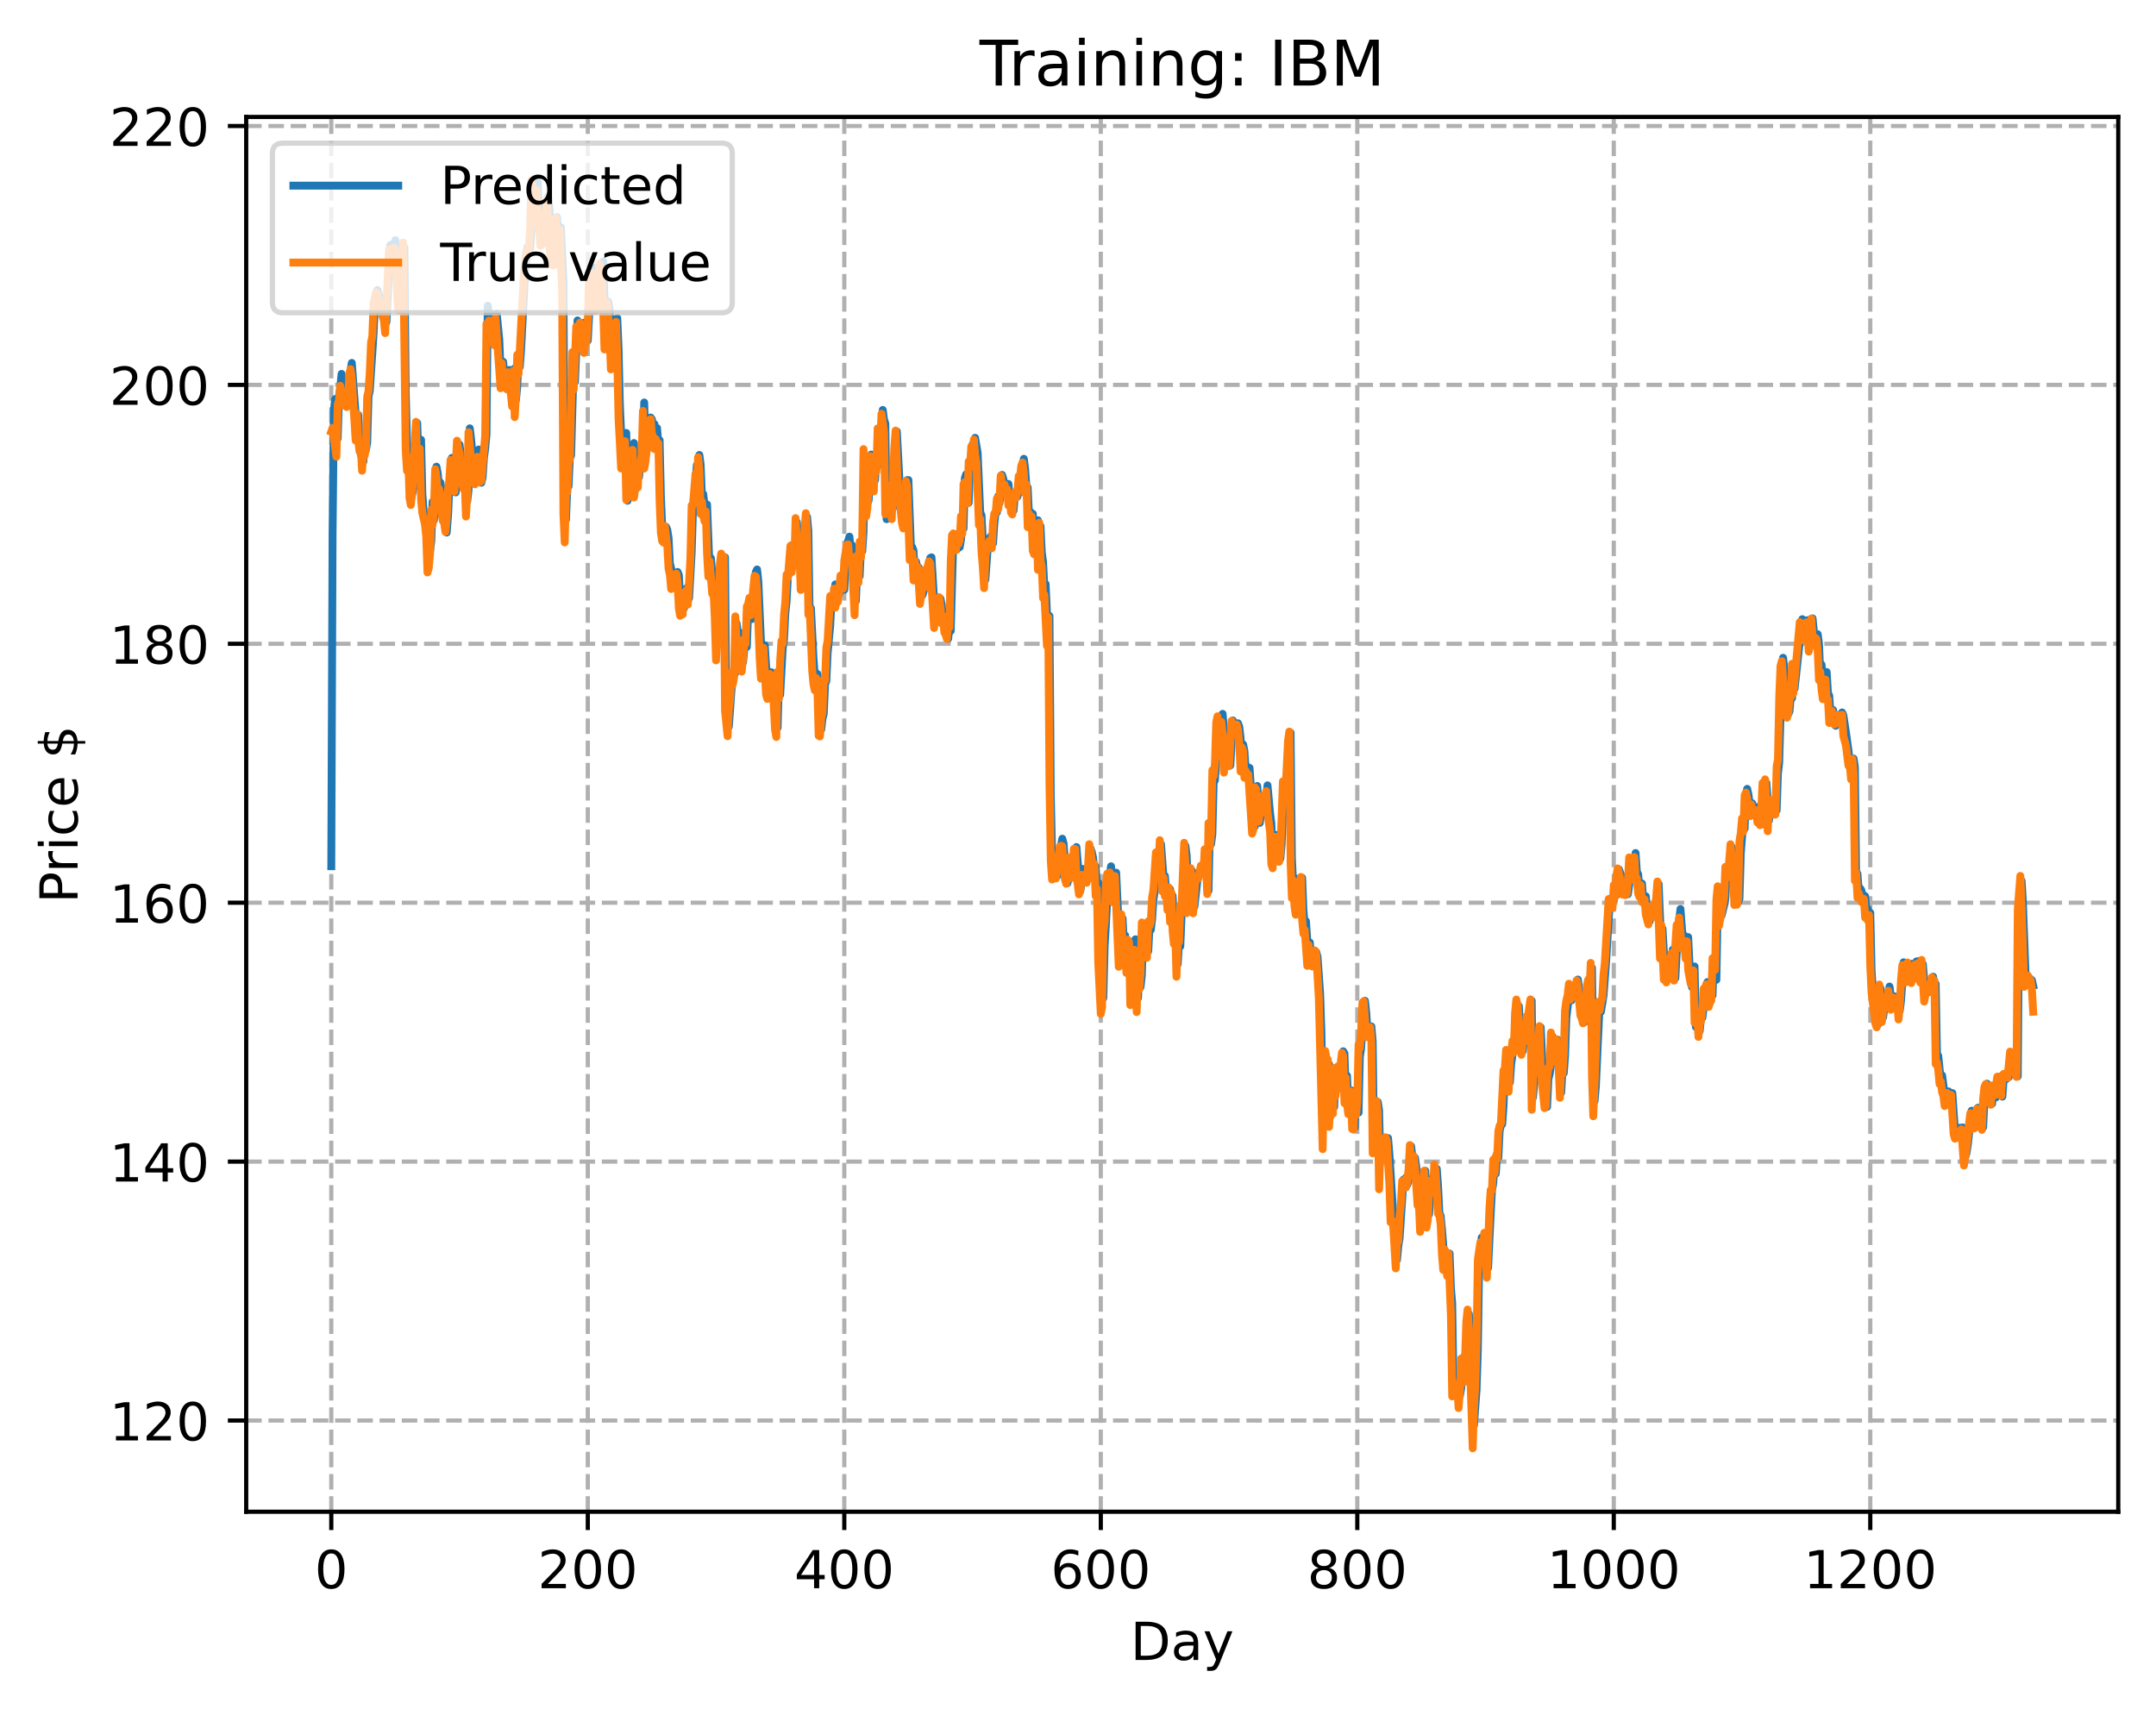 <?xml version="1.0" encoding="utf-8" standalone="no"?>
<!DOCTYPE svg PUBLIC "-//W3C//DTD SVG 1.1//EN"
  "http://www.w3.org/Graphics/SVG/1.1/DTD/svg11.dtd">
<!-- Created with matplotlib (https://matplotlib.org/) -->
<svg height="325.986pt" version="1.1" viewBox="0 0 411.286 325.986" width="411.286pt" xmlns="http://www.w3.org/2000/svg" xmlns:xlink="http://www.w3.org/1999/xlink">
 <defs>
  <style type="text/css">
*{stroke-linecap:butt;stroke-linejoin:round;}
  </style>
 </defs>
 <g id="figure_1">
  <g id="patch_1">
   <path d="M 0 325.986 
L 411.286 325.986 
L 411.286 0 
L 0 0 
z
" style="fill:#ffffff;"/>
  </g>
  <g id="axes_1">
   <g id="patch_2">
    <path d="M 46.966 288.43 
L 404.086 288.43 
L 404.086 22.318 
L 46.966 22.318 
z
" style="fill:#ffffff;"/>
   </g>
   <g id="matplotlib.axis_1">
    <g id="xtick_1">
     <g id="line2d_1">
      <path clip-path="url(#p6fb6b93850)" d="M 63.198 288.43 
L 63.198 22.318 
" style="fill:none;stroke:#b0b0b0;stroke-dasharray:2.96,1.28;stroke-dashoffset:0;stroke-width:0.8;"/>
     </g>
     <g id="line2d_2">
      <defs>
       <path d="M 0 0 
L 0 3.5 
" id="mb2ba7b7b88" style="stroke:#000000;stroke-width:0.8;"/>
      </defs>
      <g>
       <use style="stroke:#000000;stroke-width:0.8;" x="63.198" xlink:href="#mb2ba7b7b88" y="288.43"/>
      </g>
     </g>
     <g id="text_1">
      <!-- 0 -->
      <defs>
       <path d="M 31.781 66.406 
Q 24.172 66.406 20.328 58.906 
Q 16.5 51.422 16.5 36.375 
Q 16.5 21.391 20.328 13.891 
Q 24.172 6.391 31.781 6.391 
Q 39.453 6.391 43.281 13.891 
Q 47.125 21.391 47.125 36.375 
Q 47.125 51.422 43.281 58.906 
Q 39.453 66.406 31.781 66.406 
z
M 31.781 74.219 
Q 44.047 74.219 50.516 64.516 
Q 56.984 54.828 56.984 36.375 
Q 56.984 17.969 50.516 8.266 
Q 44.047 -1.422 31.781 -1.422 
Q 19.531 -1.422 13.062 8.266 
Q 6.594 17.969 6.594 36.375 
Q 6.594 54.828 13.062 64.516 
Q 19.531 74.219 31.781 74.219 
z
" id="DejaVuSans-48"/>
      </defs>
      <g transform="translate(60.017 303.029)scale(0.1 -0.1)">
       <use xlink:href="#DejaVuSans-48"/>
      </g>
     </g>
    </g>
    <g id="xtick_2">
     <g id="line2d_3">
      <path clip-path="url(#p6fb6b93850)" d="M 112.129 288.43 
L 112.129 22.318 
" style="fill:none;stroke:#b0b0b0;stroke-dasharray:2.96,1.28;stroke-dashoffset:0;stroke-width:0.8;"/>
     </g>
     <g id="line2d_4">
      <g>
       <use style="stroke:#000000;stroke-width:0.8;" x="112.129" xlink:href="#mb2ba7b7b88" y="288.43"/>
      </g>
     </g>
     <g id="text_2">
      <!-- 200 -->
      <defs>
       <path d="M 19.188 8.297 
L 53.609 8.297 
L 53.609 0 
L 7.328 0 
L 7.328 8.297 
Q 12.938 14.109 22.625 23.891 
Q 32.328 33.688 34.812 36.531 
Q 39.547 41.844 41.422 45.531 
Q 43.312 49.219 43.312 52.781 
Q 43.312 58.594 39.234 62.25 
Q 35.156 65.922 28.609 65.922 
Q 23.969 65.922 18.812 64.312 
Q 13.672 62.703 7.812 59.422 
L 7.812 69.391 
Q 13.766 71.781 18.938 73 
Q 24.125 74.219 28.422 74.219 
Q 39.75 74.219 46.484 68.547 
Q 53.219 62.891 53.219 53.422 
Q 53.219 48.922 51.531 44.891 
Q 49.859 40.875 45.406 35.406 
Q 44.188 33.984 37.641 27.219 
Q 31.109 20.453 19.188 8.297 
z
" id="DejaVuSans-50"/>
      </defs>
      <g transform="translate(102.585 303.029)scale(0.1 -0.1)">
       <use xlink:href="#DejaVuSans-50"/>
       <use x="63.623" xlink:href="#DejaVuSans-48"/>
       <use x="127.246" xlink:href="#DejaVuSans-48"/>
      </g>
     </g>
    </g>
    <g id="xtick_3">
     <g id="line2d_5">
      <path clip-path="url(#p6fb6b93850)" d="M 161.06 288.43 
L 161.06 22.318 
" style="fill:none;stroke:#b0b0b0;stroke-dasharray:2.96,1.28;stroke-dashoffset:0;stroke-width:0.8;"/>
     </g>
     <g id="line2d_6">
      <g>
       <use style="stroke:#000000;stroke-width:0.8;" x="161.06" xlink:href="#mb2ba7b7b88" y="288.43"/>
      </g>
     </g>
     <g id="text_3">
      <!-- 400 -->
      <defs>
       <path d="M 37.797 64.312 
L 12.891 25.391 
L 37.797 25.391 
z
M 35.203 72.906 
L 47.609 72.906 
L 47.609 25.391 
L 58.016 25.391 
L 58.016 17.188 
L 47.609 17.188 
L 47.609 0 
L 37.797 0 
L 37.797 17.188 
L 4.891 17.188 
L 4.891 26.703 
z
" id="DejaVuSans-52"/>
      </defs>
      <g transform="translate(151.516 303.029)scale(0.1 -0.1)">
       <use xlink:href="#DejaVuSans-52"/>
       <use x="63.623" xlink:href="#DejaVuSans-48"/>
       <use x="127.246" xlink:href="#DejaVuSans-48"/>
      </g>
     </g>
    </g>
    <g id="xtick_4">
     <g id="line2d_7">
      <path clip-path="url(#p6fb6b93850)" d="M 209.99 288.43 
L 209.99 22.318 
" style="fill:none;stroke:#b0b0b0;stroke-dasharray:2.96,1.28;stroke-dashoffset:0;stroke-width:0.8;"/>
     </g>
     <g id="line2d_8">
      <g>
       <use style="stroke:#000000;stroke-width:0.8;" x="209.99" xlink:href="#mb2ba7b7b88" y="288.43"/>
      </g>
     </g>
     <g id="text_4">
      <!-- 600 -->
      <defs>
       <path d="M 33.016 40.375 
Q 26.375 40.375 22.484 35.828 
Q 18.609 31.297 18.609 23.391 
Q 18.609 15.531 22.484 10.953 
Q 26.375 6.391 33.016 6.391 
Q 39.656 6.391 43.531 10.953 
Q 47.406 15.531 47.406 23.391 
Q 47.406 31.297 43.531 35.828 
Q 39.656 40.375 33.016 40.375 
z
M 52.594 71.297 
L 52.594 62.312 
Q 48.875 64.062 45.094 64.984 
Q 41.312 65.922 37.594 65.922 
Q 27.828 65.922 22.672 59.328 
Q 17.531 52.734 16.797 39.406 
Q 19.672 43.656 24.016 45.922 
Q 28.375 48.188 33.594 48.188 
Q 44.578 48.188 50.953 41.516 
Q 57.328 34.859 57.328 23.391 
Q 57.328 12.156 50.688 5.359 
Q 44.047 -1.422 33.016 -1.422 
Q 20.359 -1.422 13.672 8.266 
Q 6.984 17.969 6.984 36.375 
Q 6.984 53.656 15.188 63.938 
Q 23.391 74.219 37.203 74.219 
Q 40.922 74.219 44.703 73.484 
Q 48.484 72.75 52.594 71.297 
z
" id="DejaVuSans-54"/>
      </defs>
      <g transform="translate(200.446 303.029)scale(0.1 -0.1)">
       <use xlink:href="#DejaVuSans-54"/>
       <use x="63.623" xlink:href="#DejaVuSans-48"/>
       <use x="127.246" xlink:href="#DejaVuSans-48"/>
      </g>
     </g>
    </g>
    <g id="xtick_5">
     <g id="line2d_9">
      <path clip-path="url(#p6fb6b93850)" d="M 258.921 288.43 
L 258.921 22.318 
" style="fill:none;stroke:#b0b0b0;stroke-dasharray:2.96,1.28;stroke-dashoffset:0;stroke-width:0.8;"/>
     </g>
     <g id="line2d_10">
      <g>
       <use style="stroke:#000000;stroke-width:0.8;" x="258.921" xlink:href="#mb2ba7b7b88" y="288.43"/>
      </g>
     </g>
     <g id="text_5">
      <!-- 800 -->
      <defs>
       <path d="M 31.781 34.625 
Q 24.75 34.625 20.719 30.859 
Q 16.703 27.094 16.703 20.516 
Q 16.703 13.922 20.719 10.156 
Q 24.75 6.391 31.781 6.391 
Q 38.812 6.391 42.859 10.172 
Q 46.922 13.969 46.922 20.516 
Q 46.922 27.094 42.891 30.859 
Q 38.875 34.625 31.781 34.625 
z
M 21.922 38.812 
Q 15.578 40.375 12.031 44.719 
Q 8.5 49.078 8.5 55.328 
Q 8.5 64.062 14.719 69.141 
Q 20.953 74.219 31.781 74.219 
Q 42.672 74.219 48.875 69.141 
Q 55.078 64.062 55.078 55.328 
Q 55.078 49.078 51.531 44.719 
Q 48 40.375 41.703 38.812 
Q 48.828 37.156 52.797 32.312 
Q 56.781 27.484 56.781 20.516 
Q 56.781 9.906 50.312 4.234 
Q 43.844 -1.422 31.781 -1.422 
Q 19.734 -1.422 13.25 4.234 
Q 6.781 9.906 6.781 20.516 
Q 6.781 27.484 10.781 32.312 
Q 14.797 37.156 21.922 38.812 
z
M 18.312 54.391 
Q 18.312 48.734 21.844 45.562 
Q 25.391 42.391 31.781 42.391 
Q 38.141 42.391 41.719 45.562 
Q 45.312 48.734 45.312 54.391 
Q 45.312 60.062 41.719 63.234 
Q 38.141 66.406 31.781 66.406 
Q 25.391 66.406 21.844 63.234 
Q 18.312 60.062 18.312 54.391 
z
" id="DejaVuSans-56"/>
      </defs>
      <g transform="translate(249.377 303.029)scale(0.1 -0.1)">
       <use xlink:href="#DejaVuSans-56"/>
       <use x="63.623" xlink:href="#DejaVuSans-48"/>
       <use x="127.246" xlink:href="#DejaVuSans-48"/>
      </g>
     </g>
    </g>
    <g id="xtick_6">
     <g id="line2d_11">
      <path clip-path="url(#p6fb6b93850)" d="M 307.851 288.43 
L 307.851 22.318 
" style="fill:none;stroke:#b0b0b0;stroke-dasharray:2.96,1.28;stroke-dashoffset:0;stroke-width:0.8;"/>
     </g>
     <g id="line2d_12">
      <g>
       <use style="stroke:#000000;stroke-width:0.8;" x="307.851" xlink:href="#mb2ba7b7b88" y="288.43"/>
      </g>
     </g>
     <g id="text_6">
      <!-- 1000 -->
      <defs>
       <path d="M 12.406 8.297 
L 28.516 8.297 
L 28.516 63.922 
L 10.984 60.406 
L 10.984 69.391 
L 28.422 72.906 
L 38.281 72.906 
L 38.281 8.297 
L 54.391 8.297 
L 54.391 0 
L 12.406 0 
z
" id="DejaVuSans-49"/>
      </defs>
      <g transform="translate(295.126 303.029)scale(0.1 -0.1)">
       <use xlink:href="#DejaVuSans-49"/>
       <use x="63.623" xlink:href="#DejaVuSans-48"/>
       <use x="127.246" xlink:href="#DejaVuSans-48"/>
       <use x="190.869" xlink:href="#DejaVuSans-48"/>
      </g>
     </g>
    </g>
    <g id="xtick_7">
     <g id="line2d_13">
      <path clip-path="url(#p6fb6b93850)" d="M 356.782 288.43 
L 356.782 22.318 
" style="fill:none;stroke:#b0b0b0;stroke-dasharray:2.96,1.28;stroke-dashoffset:0;stroke-width:0.8;"/>
     </g>
     <g id="line2d_14">
      <g>
       <use style="stroke:#000000;stroke-width:0.8;" x="356.782" xlink:href="#mb2ba7b7b88" y="288.43"/>
      </g>
     </g>
     <g id="text_7">
      <!-- 1200 -->
      <g transform="translate(344.057 303.029)scale(0.1 -0.1)">
       <use xlink:href="#DejaVuSans-49"/>
       <use x="63.623" xlink:href="#DejaVuSans-50"/>
       <use x="127.246" xlink:href="#DejaVuSans-48"/>
       <use x="190.869" xlink:href="#DejaVuSans-48"/>
      </g>
     </g>
    </g>
    <g id="text_8">
     <!-- Day -->
     <defs>
      <path d="M 19.672 64.797 
L 19.672 8.109 
L 31.594 8.109 
Q 46.688 8.109 53.688 14.938 
Q 60.688 21.781 60.688 36.531 
Q 60.688 51.172 53.688 57.984 
Q 46.688 64.797 31.594 64.797 
z
M 9.812 72.906 
L 30.078 72.906 
Q 51.266 72.906 61.172 64.094 
Q 71.094 55.281 71.094 36.531 
Q 71.094 17.672 61.125 8.828 
Q 51.172 0 30.078 0 
L 9.812 0 
z
" id="DejaVuSans-68"/>
      <path d="M 34.281 27.484 
Q 23.391 27.484 19.188 25 
Q 14.984 22.516 14.984 16.5 
Q 14.984 11.719 18.141 8.906 
Q 21.297 6.109 26.703 6.109 
Q 34.188 6.109 38.703 11.406 
Q 43.219 16.703 43.219 25.484 
L 43.219 27.484 
z
M 52.203 31.203 
L 52.203 0 
L 43.219 0 
L 43.219 8.297 
Q 40.141 3.328 35.547 0.953 
Q 30.953 -1.422 24.312 -1.422 
Q 15.922 -1.422 10.953 3.297 
Q 6 8.016 6 15.922 
Q 6 25.141 12.172 29.828 
Q 18.359 34.516 30.609 34.516 
L 43.219 34.516 
L 43.219 35.406 
Q 43.219 41.609 39.141 45 
Q 35.062 48.391 27.688 48.391 
Q 23 48.391 18.547 47.266 
Q 14.109 46.141 10.016 43.891 
L 10.016 52.203 
Q 14.938 54.109 19.578 55.047 
Q 24.219 56 28.609 56 
Q 40.484 56 46.344 49.844 
Q 52.203 43.703 52.203 31.203 
z
" id="DejaVuSans-97"/>
      <path d="M 32.172 -5.078 
Q 28.375 -14.844 24.75 -17.812 
Q 21.141 -20.797 15.094 -20.797 
L 7.906 -20.797 
L 7.906 -13.281 
L 13.188 -13.281 
Q 16.891 -13.281 18.938 -11.516 
Q 21 -9.766 23.484 -3.219 
L 25.094 0.875 
L 2.984 54.688 
L 12.5 54.688 
L 29.594 11.922 
L 46.688 54.688 
L 56.203 54.688 
z
" id="DejaVuSans-121"/>
     </defs>
     <g transform="translate(215.652 316.707)scale(0.1 -0.1)">
      <use xlink:href="#DejaVuSans-68"/>
      <use x="77.002" xlink:href="#DejaVuSans-97"/>
      <use x="138.281" xlink:href="#DejaVuSans-121"/>
     </g>
    </g>
   </g>
   <g id="matplotlib.axis_2">
    <g id="ytick_1">
     <g id="line2d_15">
      <path clip-path="url(#p6fb6b93850)" d="M 46.966 271.024 
L 404.086 271.024 
" style="fill:none;stroke:#b0b0b0;stroke-dasharray:2.96,1.28;stroke-dashoffset:0;stroke-width:0.8;"/>
     </g>
     <g id="line2d_16">
      <defs>
       <path d="M 0 0 
L -3.5 0 
" id="mf6da85e74a" style="stroke:#000000;stroke-width:0.8;"/>
      </defs>
      <g>
       <use style="stroke:#000000;stroke-width:0.8;" x="46.966" xlink:href="#mf6da85e74a" y="271.024"/>
      </g>
     </g>
     <g id="text_9">
      <!-- 120 -->
      <g transform="translate(20.878 274.823)scale(0.1 -0.1)">
       <use xlink:href="#DejaVuSans-49"/>
       <use x="63.623" xlink:href="#DejaVuSans-50"/>
       <use x="127.246" xlink:href="#DejaVuSans-48"/>
      </g>
     </g>
    </g>
    <g id="ytick_2">
     <g id="line2d_17">
      <path clip-path="url(#p6fb6b93850)" d="M 46.966 221.627 
L 404.086 221.627 
" style="fill:none;stroke:#b0b0b0;stroke-dasharray:2.96,1.28;stroke-dashoffset:0;stroke-width:0.8;"/>
     </g>
     <g id="line2d_18">
      <g>
       <use style="stroke:#000000;stroke-width:0.8;" x="46.966" xlink:href="#mf6da85e74a" y="221.627"/>
      </g>
     </g>
     <g id="text_10">
      <!-- 140 -->
      <g transform="translate(20.878 225.427)scale(0.1 -0.1)">
       <use xlink:href="#DejaVuSans-49"/>
       <use x="63.623" xlink:href="#DejaVuSans-52"/>
       <use x="127.246" xlink:href="#DejaVuSans-48"/>
      </g>
     </g>
    </g>
    <g id="ytick_3">
     <g id="line2d_19">
      <path clip-path="url(#p6fb6b93850)" d="M 46.966 172.231 
L 404.086 172.231 
" style="fill:none;stroke:#b0b0b0;stroke-dasharray:2.96,1.28;stroke-dashoffset:0;stroke-width:0.8;"/>
     </g>
     <g id="line2d_20">
      <g>
       <use style="stroke:#000000;stroke-width:0.8;" x="46.966" xlink:href="#mf6da85e74a" y="172.231"/>
      </g>
     </g>
     <g id="text_11">
      <!-- 160 -->
      <g transform="translate(20.878 176.03)scale(0.1 -0.1)">
       <use xlink:href="#DejaVuSans-49"/>
       <use x="63.623" xlink:href="#DejaVuSans-54"/>
       <use x="127.246" xlink:href="#DejaVuSans-48"/>
      </g>
     </g>
    </g>
    <g id="ytick_4">
     <g id="line2d_21">
      <path clip-path="url(#p6fb6b93850)" d="M 46.966 122.834 
L 404.086 122.834 
" style="fill:none;stroke:#b0b0b0;stroke-dasharray:2.96,1.28;stroke-dashoffset:0;stroke-width:0.8;"/>
     </g>
     <g id="line2d_22">
      <g>
       <use style="stroke:#000000;stroke-width:0.8;" x="46.966" xlink:href="#mf6da85e74a" y="122.834"/>
      </g>
     </g>
     <g id="text_12">
      <!-- 180 -->
      <g transform="translate(20.878 126.633)scale(0.1 -0.1)">
       <use xlink:href="#DejaVuSans-49"/>
       <use x="63.623" xlink:href="#DejaVuSans-56"/>
       <use x="127.246" xlink:href="#DejaVuSans-48"/>
      </g>
     </g>
    </g>
    <g id="ytick_5">
     <g id="line2d_23">
      <path clip-path="url(#p6fb6b93850)" d="M 46.966 73.437 
L 404.086 73.437 
" style="fill:none;stroke:#b0b0b0;stroke-dasharray:2.96,1.28;stroke-dashoffset:0;stroke-width:0.8;"/>
     </g>
     <g id="line2d_24">
      <g>
       <use style="stroke:#000000;stroke-width:0.8;" x="46.966" xlink:href="#mf6da85e74a" y="73.437"/>
      </g>
     </g>
     <g id="text_13">
      <!-- 200 -->
      <g transform="translate(20.878 77.237)scale(0.1 -0.1)">
       <use xlink:href="#DejaVuSans-50"/>
       <use x="63.623" xlink:href="#DejaVuSans-48"/>
       <use x="127.246" xlink:href="#DejaVuSans-48"/>
      </g>
     </g>
    </g>
    <g id="ytick_6">
     <g id="line2d_25">
      <path clip-path="url(#p6fb6b93850)" d="M 46.966 24.041 
L 404.086 24.041 
" style="fill:none;stroke:#b0b0b0;stroke-dasharray:2.96,1.28;stroke-dashoffset:0;stroke-width:0.8;"/>
     </g>
     <g id="line2d_26">
      <g>
       <use style="stroke:#000000;stroke-width:0.8;" x="46.966" xlink:href="#mf6da85e74a" y="24.041"/>
      </g>
     </g>
     <g id="text_14">
      <!-- 220 -->
      <g transform="translate(20.878 27.84)scale(0.1 -0.1)">
       <use xlink:href="#DejaVuSans-50"/>
       <use x="63.623" xlink:href="#DejaVuSans-50"/>
       <use x="127.246" xlink:href="#DejaVuSans-48"/>
      </g>
     </g>
    </g>
    <g id="text_15">
     <!-- Price $ -->
     <defs>
      <path d="M 19.672 64.797 
L 19.672 37.406 
L 32.078 37.406 
Q 38.969 37.406 42.719 40.969 
Q 46.484 44.531 46.484 51.125 
Q 46.484 57.672 42.719 61.234 
Q 38.969 64.797 32.078 64.797 
z
M 9.812 72.906 
L 32.078 72.906 
Q 44.344 72.906 50.609 67.359 
Q 56.891 61.812 56.891 51.125 
Q 56.891 40.328 50.609 34.812 
Q 44.344 29.297 32.078 29.297 
L 19.672 29.297 
L 19.672 0 
L 9.812 0 
z
" id="DejaVuSans-80"/>
      <path d="M 41.109 46.297 
Q 39.594 47.172 37.812 47.578 
Q 36.031 48 33.891 48 
Q 26.266 48 22.188 43.047 
Q 18.109 38.094 18.109 28.812 
L 18.109 0 
L 9.078 0 
L 9.078 54.688 
L 18.109 54.688 
L 18.109 46.188 
Q 20.953 51.172 25.484 53.578 
Q 30.031 56 36.531 56 
Q 37.453 56 38.578 55.875 
Q 39.703 55.766 41.062 55.516 
z
" id="DejaVuSans-114"/>
      <path d="M 9.422 54.688 
L 18.406 54.688 
L 18.406 0 
L 9.422 0 
z
M 9.422 75.984 
L 18.406 75.984 
L 18.406 64.594 
L 9.422 64.594 
z
" id="DejaVuSans-105"/>
      <path d="M 48.781 52.594 
L 48.781 44.188 
Q 44.969 46.297 41.141 47.344 
Q 37.312 48.391 33.406 48.391 
Q 24.656 48.391 19.812 42.844 
Q 14.984 37.312 14.984 27.297 
Q 14.984 17.281 19.812 11.734 
Q 24.656 6.203 33.406 6.203 
Q 37.312 6.203 41.141 7.25 
Q 44.969 8.297 48.781 10.406 
L 48.781 2.094 
Q 45.016 0.344 40.984 -0.531 
Q 36.969 -1.422 32.422 -1.422 
Q 20.062 -1.422 12.781 6.344 
Q 5.516 14.109 5.516 27.297 
Q 5.516 40.672 12.859 48.328 
Q 20.219 56 33.016 56 
Q 37.156 56 41.109 55.141 
Q 45.062 54.297 48.781 52.594 
z
" id="DejaVuSans-99"/>
      <path d="M 56.203 29.594 
L 56.203 25.203 
L 14.891 25.203 
Q 15.484 15.922 20.484 11.062 
Q 25.484 6.203 34.422 6.203 
Q 39.594 6.203 44.453 7.469 
Q 49.312 8.734 54.109 11.281 
L 54.109 2.781 
Q 49.266 0.734 44.188 -0.344 
Q 39.109 -1.422 33.891 -1.422 
Q 20.797 -1.422 13.156 6.188 
Q 5.516 13.812 5.516 26.812 
Q 5.516 40.234 12.766 48.109 
Q 20.016 56 32.328 56 
Q 43.359 56 49.781 48.891 
Q 56.203 41.797 56.203 29.594 
z
M 47.219 32.234 
Q 47.125 39.594 43.094 43.984 
Q 39.062 48.391 32.422 48.391 
Q 24.906 48.391 20.391 44.141 
Q 15.875 39.891 15.188 32.172 
z
" id="DejaVuSans-101"/>
      <path id="DejaVuSans-32"/>
      <path d="M 33.797 -14.703 
L 28.906 -14.703 
L 28.859 0 
Q 23.734 0.094 18.609 1.188 
Q 13.484 2.297 8.297 4.5 
L 8.297 13.281 
Q 13.281 10.156 18.375 8.562 
Q 23.484 6.984 28.906 6.938 
L 28.906 29.203 
Q 18.109 30.953 13.203 35.156 
Q 8.297 39.359 8.297 46.688 
Q 8.297 54.641 13.625 59.219 
Q 18.953 63.812 28.906 64.5 
L 28.906 75.984 
L 33.797 75.984 
L 33.797 64.656 
Q 38.328 64.453 42.578 63.688 
Q 46.828 62.938 50.875 61.625 
L 50.875 53.078 
Q 46.828 55.125 42.547 56.25 
Q 38.281 57.375 33.797 57.562 
L 33.797 36.719 
Q 44.875 35.016 50.094 30.609 
Q 55.328 26.219 55.328 18.609 
Q 55.328 10.359 49.781 5.594 
Q 44.234 0.828 33.797 0.094 
z
M 28.906 37.594 
L 28.906 57.625 
Q 23.25 56.984 20.266 54.391 
Q 17.281 51.812 17.281 47.516 
Q 17.281 43.312 20.031 40.969 
Q 22.797 38.625 28.906 37.594 
z
M 33.797 28.219 
L 33.797 7.078 
Q 39.984 7.906 43.141 10.594 
Q 46.297 13.281 46.297 17.672 
Q 46.297 21.969 43.281 24.5 
Q 40.281 27.047 33.797 28.219 
z
" id="DejaVuSans-36"/>
     </defs>
     <g transform="translate(14.798 172.342)rotate(-90)scale(0.1 -0.1)">
      <use xlink:href="#DejaVuSans-80"/>
      <use x="58.553" xlink:href="#DejaVuSans-114"/>
      <use x="99.666" xlink:href="#DejaVuSans-105"/>
      <use x="127.449" xlink:href="#DejaVuSans-99"/>
      <use x="182.43" xlink:href="#DejaVuSans-101"/>
      <use x="243.953" xlink:href="#DejaVuSans-32"/>
      <use x="275.74" xlink:href="#DejaVuSans-36"/>
     </g>
    </g>
   </g>
   <g id="line2d_27">
    <path clip-path="url(#p6fb6b93850)" d="M 63.198 165.268 
L 63.443 101.946 
L 63.688 78.401 
L 63.932 76.14 
L 64.177 79.181 
L 64.422 83.656 
L 64.666 75.6 
L 64.911 73.995 
L 65.156 71.338 
L 65.4 75.795 
L 65.645 76.416 
L 65.89 74.222 
L 66.379 77.064 
L 66.623 75.741 
L 66.868 70.697 
L 67.113 69.241 
L 68.091 82.349 
L 68.336 79.155 
L 68.581 84.16 
L 68.825 86.703 
L 69.07 84.019 
L 69.315 88.105 
L 69.559 84.368 
L 69.804 85.817 
L 70.049 84.469 
L 70.293 75.638 
L 70.538 74.625 
L 71.272 63.609 
L 71.517 57.585 
L 71.761 55.745 
L 72.006 55.341 
L 72.495 56.953 
L 72.74 58.074 
L 72.984 58.355 
L 73.229 60.701 
L 73.474 60.09 
L 73.718 61.45 
L 74.452 46.792 
L 74.697 48.922 
L 74.942 46.508 
L 75.186 47.606 
L 75.431 45.822 
L 75.92 52.606 
L 76.165 56.894 
L 76.41 57.958 
L 77.144 47.199 
L 77.388 74.492 
L 77.633 84.074 
L 77.878 87.288 
L 78.122 86.022 
L 78.367 93.648 
L 78.611 94.357 
L 78.856 93.318 
L 79.345 86.661 
L 79.59 80.706 
L 79.835 87.605 
L 80.079 87.121 
L 80.324 83.91 
L 80.569 94.308 
L 80.813 97.42 
L 81.058 98.681 
L 81.792 106.334 
L 82.037 105.152 
L 82.281 103.106 
L 82.526 95.734 
L 82.771 99.246 
L 83.015 96.039 
L 83.26 89.04 
L 83.505 90.316 
L 83.749 92.89 
L 83.994 92.055 
L 84.239 93.378 
L 84.728 99.224 
L 84.972 99.758 
L 85.217 101.611 
L 85.462 98.427 
L 85.706 93.366 
L 86.196 87.371 
L 86.685 93.28 
L 86.93 93.954 
L 87.419 84.77 
L 87.664 84.831 
L 88.398 91.12 
L 88.642 91.931 
L 88.887 90.221 
L 89.132 95.625 
L 89.376 93.509 
L 89.621 81.721 
L 89.866 83.748 
L 90.355 88.996 
L 90.599 89.976 
L 90.844 90.351 
L 91.089 89.872 
L 91.333 85.769 
L 91.578 90.618 
L 91.823 92.109 
L 92.067 91.113 
L 92.312 87.399 
L 92.557 85.588 
L 92.801 82.887 
L 93.046 58.33 
L 93.291 60.521 
L 93.78 59.928 
L 94.025 62.285 
L 94.514 64.046 
L 94.759 59.852 
L 95.248 64.803 
L 95.493 70.8 
L 95.737 73.556 
L 95.982 69.02 
L 96.227 71.456 
L 96.471 72.126 
L 96.716 71.669 
L 96.96 73.235 
L 97.205 70.58 
L 97.45 71.476 
L 97.694 73.425 
L 97.939 76.297 
L 98.184 70.289 
L 98.428 76.295 
L 98.673 73.73 
L 98.918 67.986 
L 99.162 69.986 
L 99.407 66.717 
L 100.141 52.315 
L 100.63 47.132 
L 100.875 48.217 
L 101.12 47.41 
L 101.364 43.593 
L 101.609 35.259 
L 101.854 36.264 
L 102.098 39.579 
L 102.343 38.617 
L 102.587 34.693 
L 102.832 42.531 
L 103.077 42.188 
L 103.321 44.658 
L 103.566 41.325 
L 103.811 44.471 
L 104.055 40.817 
L 104.3 41.311 
L 104.545 37.522 
L 104.789 39.55 
L 105.034 43.323 
L 105.279 49.994 
L 105.523 50.022 
L 105.768 49.523 
L 106.013 42.348 
L 106.257 41.425 
L 106.747 48.865 
L 106.991 43.367 
L 107.481 53.678 
L 107.725 95.86 
L 107.97 99.16 
L 108.215 93.039 
L 108.459 92.782 
L 108.704 87.461 
L 108.948 86.885 
L 109.438 69.167 
L 109.682 72.896 
L 110.172 61.139 
L 110.416 65.36 
L 110.661 64.385 
L 110.906 61.829 
L 111.15 64.038 
L 111.395 61.577 
L 111.64 65.39 
L 111.884 64.703 
L 112.129 64.989 
L 112.374 60.425 
L 112.618 52.602 
L 112.863 52.746 
L 113.108 51.041 
L 113.842 57.975 
L 114.086 52.645 
L 114.331 53.262 
L 114.575 50.271 
L 114.82 50.79 
L 115.065 49.882 
L 115.554 63.88 
L 115.799 62.985 
L 116.043 57.557 
L 116.288 59.148 
L 116.533 62.435 
L 116.777 67.501 
L 117.022 63.627 
L 117.267 66.097 
L 117.756 60.685 
L 118.001 66.617 
L 118.245 77.078 
L 118.735 88.404 
L 118.979 84.595 
L 119.224 84.612 
L 119.469 82.606 
L 119.713 95.543 
L 119.958 93.224 
L 120.203 92.999 
L 120.936 84.524 
L 121.181 93.427 
L 121.67 89.042 
L 121.915 90.982 
L 122.16 87.799 
L 122.404 87.675 
L 122.649 86.336 
L 122.894 76.793 
L 123.138 86.123 
L 123.383 85.906 
L 123.628 84.31 
L 123.872 80.442 
L 124.117 79.661 
L 124.362 79.998 
L 124.606 81.748 
L 124.851 80.92 
L 125.096 83.602 
L 125.34 81.665 
L 125.585 84.574 
L 125.83 83.983 
L 126.074 94.703 
L 126.319 100.296 
L 126.808 102.301 
L 127.053 100.519 
L 127.297 101.073 
L 127.542 102.699 
L 127.787 107.443 
L 128.031 108.456 
L 128.276 110.793 
L 128.521 110.548 
L 128.765 109.692 
L 129.01 109.282 
L 129.255 109.122 
L 129.499 109.683 
L 129.744 114.2 
L 129.989 116.12 
L 130.233 114.807 
L 130.478 116.027 
L 130.723 112.409 
L 130.967 114.435 
L 131.212 111.971 
L 131.457 114.12 
L 131.946 105.388 
L 132.191 97.429 
L 132.435 96.099 
L 132.924 88.751 
L 133.169 90.549 
L 133.414 86.805 
L 133.658 88.634 
L 133.903 94.734 
L 134.148 94.253 
L 134.637 98.327 
L 134.882 96.245 
L 135.371 108.811 
L 135.616 106.501 
L 136.105 112.059 
L 136.35 111.418 
L 136.839 123.012 
L 137.084 119.109 
L 137.328 111.386 
L 137.573 108.053 
L 137.818 106.668 
L 138.062 110.865 
L 138.307 106.323 
L 138.551 136.916 
L 138.796 137.069 
L 139.041 138.623 
L 139.775 128.352 
L 140.019 128.841 
L 140.264 128.383 
L 140.509 118.927 
L 140.998 122.637 
L 141.243 122.629 
L 141.487 120.808 
L 141.732 126.382 
L 142.221 121.705 
L 142.466 123.432 
L 142.711 116.866 
L 142.955 115.057 
L 143.2 114.305 
L 143.445 118.106 
L 144.178 109.133 
L 144.423 108.654 
L 144.668 110.911 
L 145.402 127.873 
L 145.891 123.085 
L 146.38 130.645 
L 146.625 131.589 
L 146.87 131.262 
L 147.114 128.253 
L 147.359 128.402 
L 147.604 129.615 
L 148.338 138.851 
L 148.582 130.224 
L 148.827 132.576 
L 149.316 123.695 
L 149.561 122.042 
L 149.806 117.062 
L 150.05 114.785 
L 150.295 109.973 
L 150.539 109.426 
L 151.029 104.038 
L 151.273 107.634 
L 151.518 105.888 
L 151.763 106.922 
L 152.007 99.618 
L 152.252 102.364 
L 152.741 103.818 
L 152.986 110.779 
L 153.965 98.623 
L 154.209 101.385 
L 154.454 117.585 
L 154.699 116.042 
L 155.188 125.67 
L 155.433 128.923 
L 155.677 130.267 
L 155.922 128.583 
L 156.166 130.584 
L 156.411 137.753 
L 156.656 139.193 
L 156.9 137.126 
L 157.145 136.168 
L 157.39 130.539 
L 157.634 129.937 
L 157.879 124.64 
L 158.368 119.47 
L 158.613 114.509 
L 159.102 113.826 
L 159.347 111.499 
L 159.592 113.658 
L 159.836 112.744 
L 160.081 113.328 
L 160.57 109.727 
L 160.815 109.866 
L 161.06 112.523 
L 161.304 106.782 
L 161.794 103.215 
L 162.038 102.386 
L 162.283 104.877 
L 162.527 104.019 
L 162.772 105.75 
L 163.261 114.712 
L 163.506 108.978 
L 163.751 105.943 
L 163.995 109.951 
L 164.24 104.492 
L 164.485 105.166 
L 164.729 101.619 
L 164.974 88.327 
L 165.219 90.471 
L 165.463 95.965 
L 165.708 95.478 
L 166.197 86.727 
L 166.931 91.592 
L 167.176 87.203 
L 167.421 88.91 
L 167.665 82.535 
L 167.91 82.136 
L 168.154 83.143 
L 168.399 78.215 
L 168.644 80.094 
L 168.888 80.807 
L 169.133 99.055 
L 169.378 93.066 
L 169.622 92.084 
L 169.867 93.043 
L 170.356 96.919 
L 170.846 84.997 
L 171.09 82.322 
L 171.58 91.604 
L 172.558 100.326 
L 172.803 98.469 
L 173.048 91.602 
L 173.292 91.59 
L 173.782 104.611 
L 174.026 104.397 
L 174.271 105.072 
L 174.515 109.621 
L 174.76 107.175 
L 175.005 108.427 
L 175.249 108.264 
L 175.739 113.836 
L 175.983 113.524 
L 176.228 112.709 
L 176.473 109.013 
L 176.717 110.712 
L 176.962 110.52 
L 177.451 106.474 
L 177.696 106.332 
L 178.43 118.458 
L 178.675 116.118 
L 178.919 117.075 
L 179.164 117.53 
L 179.409 114.234 
L 179.653 115.387 
L 179.898 118.596 
L 180.142 117.482 
L 180.632 120.824 
L 180.876 121.868 
L 181.121 119.57 
L 181.366 120.378 
L 181.855 102.897 
L 182.1 101.921 
L 182.344 102.947 
L 182.589 104.788 
L 182.834 102.015 
L 183.078 104.385 
L 183.323 102.959 
L 183.568 98.437 
L 183.812 100.834 
L 184.057 91.254 
L 184.302 90.497 
L 184.546 92.206 
L 184.791 95.921 
L 185.036 88.778 
L 185.28 87.898 
L 185.525 84.799 
L 185.77 85.475 
L 186.014 83.533 
L 186.503 86.391 
L 186.993 97.793 
L 187.237 98.308 
L 187.727 107.797 
L 187.971 110.619 
L 188.461 103.97 
L 188.705 103.571 
L 188.95 102.386 
L 189.439 103.679 
L 189.684 99.844 
L 189.929 97.762 
L 190.173 97.767 
L 190.418 94.675 
L 190.663 95.957 
L 190.907 94.181 
L 191.152 90.601 
L 191.397 91.379 
L 191.641 92.806 
L 191.886 92.275 
L 192.13 93.254 
L 192.375 92.333 
L 192.62 95.114 
L 192.864 94.555 
L 193.109 97.171 
L 193.354 97.402 
L 193.598 94.308 
L 193.843 93.887 
L 194.088 94.761 
L 194.332 93.742 
L 194.577 91.293 
L 194.822 90.504 
L 195.311 87.538 
L 195.556 89.468 
L 195.8 92.766 
L 196.045 92.986 
L 196.29 98.335 
L 196.534 97.632 
L 196.779 99.25 
L 197.024 98.026 
L 197.268 102.584 
L 197.513 104.56 
L 197.758 101.13 
L 198.002 99.266 
L 198.247 106.828 
L 198.491 100.39 
L 198.736 105.42 
L 198.981 107.259 
L 199.225 112.023 
L 199.47 111.432 
L 199.959 122.41 
L 200.204 117.517 
L 200.449 151.679 
L 200.693 162.51 
L 200.938 165.482 
L 201.427 167.062 
L 201.672 167.135 
L 201.917 163.941 
L 202.651 160.018 
L 202.895 160.939 
L 203.14 164.447 
L 203.629 168.506 
L 203.874 167.501 
L 204.118 164.313 
L 204.363 164.101 
L 204.608 166.845 
L 204.852 165.371 
L 205.097 162.856 
L 205.342 161.608 
L 205.831 167.286 
L 206.076 169.989 
L 206.32 168.553 
L 206.565 165.786 
L 206.81 166.685 
L 207.054 166.877 
L 207.299 166.038 
L 207.544 167.357 
L 207.788 165.156 
L 208.033 161.895 
L 208.278 162.577 
L 208.522 163.666 
L 208.767 166.402 
L 209.012 165.324 
L 209.256 169.391 
L 209.501 168.427 
L 209.746 179.524 
L 210.235 190.683 
L 210.479 190.401 
L 210.724 180.462 
L 210.969 176.407 
L 211.458 166.681 
L 211.703 166.852 
L 211.947 165.283 
L 212.192 169.547 
L 212.437 171.241 
L 212.681 169.998 
L 212.926 166.499 
L 213.66 182.397 
L 213.905 177.265 
L 214.149 175.229 
L 214.394 179.877 
L 214.639 178.477 
L 214.883 182.377 
L 215.128 183.982 
L 215.373 180.322 
L 215.617 180.979 
L 215.862 190.697 
L 216.106 185.033 
L 216.596 179.209 
L 217.085 190.426 
L 217.33 185.542 
L 217.574 188.318 
L 217.819 186.107 
L 218.064 178.25 
L 218.308 179.48 
L 218.553 176.589 
L 219.042 181.488 
L 219.287 176.895 
L 219.532 177.415 
L 219.776 175.431 
L 220.021 171.686 
L 220.266 170.171 
L 220.755 163.249 
L 221 163.454 
L 221.244 164.001 
L 221.489 161.079 
L 221.978 167.772 
L 222.223 167.124 
L 222.467 170.148 
L 222.712 169.568 
L 222.957 172.917 
L 223.201 169.642 
L 223.446 174.3 
L 223.691 170.899 
L 223.935 175.727 
L 224.18 178.042 
L 224.425 177.166 
L 224.669 183.952 
L 224.914 179.769 
L 225.159 180.566 
L 225.403 174.728 
L 225.648 172.805 
L 226.137 161.376 
L 226.382 163.289 
L 226.627 170.548 
L 226.871 169.986 
L 227.116 170.969 
L 227.361 166.107 
L 227.85 172.977 
L 228.584 166.529 
L 228.828 166.797 
L 229.073 166.353 
L 229.318 165.179 
L 229.562 165.693 
L 229.807 166.778 
L 230.052 162.367 
L 230.296 164.428 
L 230.541 169.956 
L 230.786 159.002 
L 231.03 161.057 
L 231.275 159.155 
L 231.52 149.33 
L 231.764 148.862 
L 232.009 145.163 
L 232.254 139.169 
L 232.498 137.253 
L 232.743 143.088 
L 232.988 137.892 
L 233.232 136.201 
L 233.477 139.18 
L 233.722 145.263 
L 233.966 144.552 
L 234.211 140.306 
L 234.7 146.045 
L 235.189 137.456 
L 235.434 139.094 
L 235.679 139.678 
L 236.168 137.995 
L 236.413 138.701 
L 236.657 140.789 
L 236.902 145.592 
L 237.147 142.04 
L 237.391 143.305 
L 237.636 146.972 
L 237.881 146.238 
L 238.125 148.071 
L 238.37 146.508 
L 239.104 157.16 
L 239.349 157.718 
L 239.593 151.068 
L 239.838 149.96 
L 240.327 156.997 
L 240.572 154.986 
L 240.816 153.952 
L 241.061 151.799 
L 241.306 154.115 
L 241.795 149.838 
L 242.284 155.176 
L 242.529 157.145 
L 242.774 163.063 
L 243.018 164.373 
L 243.263 160.335 
L 243.508 159.309 
L 243.752 160.921 
L 243.997 160.734 
L 244.242 163.824 
L 244.486 161.145 
L 244.976 149.279 
L 245.22 150.477 
L 245.465 150.876 
L 245.954 142.322 
L 246.199 139.796 
L 246.443 163.667 
L 246.688 168.809 
L 246.933 167.483 
L 247.422 173.625 
L 247.911 169.705 
L 248.156 170.144 
L 248.401 167.475 
L 248.645 173.548 
L 248.89 176.643 
L 249.135 175.754 
L 249.624 183.29 
L 249.869 179.817 
L 250.113 183.131 
L 250.358 182.445 
L 250.603 184.252 
L 251.092 181.667 
L 251.337 182.515 
L 251.826 189.408 
L 252.07 196.718 
L 252.315 209.68 
L 252.56 213.746 
L 252.804 206.04 
L 253.049 202.058 
L 253.294 203.027 
L 253.538 203.052 
L 253.783 212.991 
L 254.272 204.484 
L 254.517 211.183 
L 254.762 203.864 
L 255.006 206.601 
L 255.496 203.547 
L 255.74 206.797 
L 256.23 200.575 
L 256.474 200.983 
L 256.719 208.715 
L 256.964 205.237 
L 257.208 210.359 
L 257.453 212.299 
L 257.697 211.534 
L 257.942 208.091 
L 258.187 213.34 
L 258.431 215.143 
L 258.676 209.474 
L 258.921 212.242 
L 259.165 212.294 
L 259.41 201.606 
L 259.655 199.989 
L 260.144 191.932 
L 260.389 190.95 
L 260.633 193.233 
L 260.878 196.941 
L 261.367 196.362 
L 261.612 195.833 
L 261.857 198.691 
L 262.101 217.474 
L 262.346 218.035 
L 262.591 212.491 
L 262.835 210.247 
L 263.08 211.805 
L 263.325 221.776 
L 263.569 219.189 
L 263.814 220.518 
L 264.058 221.027 
L 264.303 220.141 
L 264.548 217.363 
L 264.792 217.147 
L 265.037 220.023 
L 265.771 231.491 
L 266.016 233.137 
L 266.505 240.346 
L 266.75 237.668 
L 266.994 236.292 
L 267.728 225.066 
L 267.973 225.514 
L 268.218 224.679 
L 268.462 226.007 
L 268.707 225.255 
L 268.952 222.727 
L 269.196 218.684 
L 269.685 222.951 
L 269.93 220.903 
L 270.175 222.674 
L 270.664 228.413 
L 270.909 228.343 
L 271.153 233.944 
L 271.398 231.865 
L 271.887 223.389 
L 272.377 231.963 
L 272.621 231.677 
L 273.111 224.963 
L 273.355 225.779 
L 273.6 227.593 
L 273.845 222.855 
L 274.089 223.009 
L 274.334 226.333 
L 274.579 231.436 
L 274.823 231.971 
L 275.068 234.398 
L 275.557 240.682 
L 275.802 238.832 
L 276.046 239.624 
L 276.291 241.98 
L 276.536 239.169 
L 276.78 245.749 
L 277.025 248.628 
L 277.27 264.361 
L 277.514 263.343 
L 277.759 263.575 
L 278.004 264.78 
L 278.248 263.619 
L 278.493 266.312 
L 278.738 264.893 
L 278.982 260.082 
L 279.227 258.96 
L 279.472 262.79 
L 279.716 259.416 
L 279.961 253.341 
L 280.206 250.681 
L 280.695 258.789 
L 281.184 271.916 
L 281.673 265.135 
L 281.918 257.672 
L 282.163 241.213 
L 282.652 236.118 
L 282.897 239.461 
L 283.141 239.681 
L 283.386 236.596 
L 283.875 241.906 
L 284.365 231.722 
L 284.609 227.172 
L 284.854 225.82 
L 285.099 222.046 
L 285.343 223.937 
L 285.588 220.094 
L 285.833 220.877 
L 286.077 215.738 
L 286.322 214.761 
L 286.567 214.503 
L 286.811 211.141 
L 287.056 205.292 
L 287.545 200.562 
L 287.79 201.555 
L 288.034 206.513 
L 288.279 203.007 
L 288.768 199.514 
L 289.013 200.164 
L 289.258 193.169 
L 289.502 191.754 
L 289.747 191.976 
L 289.992 196.185 
L 290.236 197.152 
L 290.481 200.563 
L 290.726 198.722 
L 290.97 197.945 
L 291.215 197.796 
L 291.46 194.824 
L 291.704 194.413 
L 291.949 193.186 
L 292.194 190.933 
L 292.438 209.389 
L 292.683 206.611 
L 292.928 200.491 
L 293.172 200.599 
L 293.417 200.277 
L 293.661 199.113 
L 293.906 195.98 
L 294.395 206.08 
L 294.64 207.464 
L 294.885 211.046 
L 295.129 211.196 
L 295.374 205.89 
L 295.619 204.925 
L 295.863 203.301 
L 296.108 197.684 
L 296.597 199.615 
L 296.842 201.356 
L 297.087 198.341 
L 297.576 203.236 
L 297.821 208.449 
L 298.065 204.232 
L 298.31 204.745 
L 298.555 201.502 
L 298.799 194.251 
L 299.289 190.08 
L 299.533 188.055 
L 299.778 190.872 
L 300.022 188.72 
L 300.267 190.31 
L 300.512 189.962 
L 301.001 186.888 
L 301.98 194.254 
L 302.224 195.033 
L 302.469 194.867 
L 302.714 192.534 
L 302.958 188.387 
L 303.203 186.695 
L 303.448 189.136 
L 303.692 184.673 
L 303.937 203.069 
L 304.182 210.101 
L 304.426 207.347 
L 305.16 191.487 
L 305.405 193.028 
L 305.894 190.004 
L 306.383 183.548 
L 307.117 171.479 
L 307.362 172.979 
L 307.607 172.099 
L 307.851 171.734 
L 308.096 168.836 
L 308.341 170.804 
L 308.585 167.603 
L 308.83 165.877 
L 309.319 167.179 
L 309.809 170.023 
L 310.053 168.963 
L 310.298 170.569 
L 310.543 170.612 
L 310.787 168.805 
L 311.032 164.527 
L 311.277 167.076 
L 311.521 167.373 
L 311.766 166.094 
L 312.01 162.746 
L 312.255 166.37 
L 312.5 166.796 
L 312.744 169.607 
L 312.989 170.761 
L 313.234 168.56 
L 313.478 171.767 
L 313.723 172.325 
L 313.968 171.011 
L 314.212 174.057 
L 314.457 175.182 
L 314.702 175.762 
L 314.946 172.978 
L 315.436 174.941 
L 315.925 172.95 
L 316.17 171.287 
L 316.414 168.671 
L 316.904 180.712 
L 317.148 177.198 
L 317.637 185.454 
L 317.882 183.009 
L 318.127 186.684 
L 318.371 183.825 
L 318.616 184.421 
L 318.861 183.109 
L 319.105 181.185 
L 319.595 186.627 
L 320.084 177.448 
L 320.573 173.431 
L 321.063 179.874 
L 321.307 178.496 
L 321.552 179.925 
L 321.797 182.153 
L 322.041 178.791 
L 322.286 183.761 
L 322.775 188.346 
L 323.265 184.401 
L 323.509 195.945 
L 323.754 193.594 
L 323.998 192.462 
L 324.243 196.7 
L 324.488 194.348 
L 324.732 194.235 
L 324.977 192.421 
L 325.222 188.441 
L 325.466 189.371 
L 325.711 187.375 
L 326.2 191.257 
L 326.445 190.109 
L 326.69 189.937 
L 326.934 183.164 
L 327.424 186.946 
L 327.668 172.813 
L 327.913 169.864 
L 328.158 174.883 
L 328.402 174.71 
L 328.892 172.786 
L 329.136 171.409 
L 329.381 166.323 
L 329.625 165.791 
L 329.87 167.298 
L 330.359 161.605 
L 330.604 163.11 
L 330.849 165.576 
L 331.093 171.352 
L 331.338 172.119 
L 331.583 172.111 
L 331.827 171.491 
L 332.072 162.887 
L 332.561 156.637 
L 332.806 158.106 
L 333.051 151.78 
L 333.295 150.513 
L 333.54 151.581 
L 334.029 155.381 
L 334.274 153.263 
L 334.519 155.299 
L 334.763 155.109 
L 335.008 155.67 
L 335.252 154.002 
L 335.497 156.058 
L 335.742 155.407 
L 335.986 157.308 
L 336.476 149.957 
L 336.72 151.024 
L 336.965 149.382 
L 337.454 156.554 
L 337.699 153.222 
L 337.944 153.198 
L 338.188 153.869 
L 338.433 153.068 
L 338.678 154.462 
L 338.922 154.609 
L 339.167 147.557 
L 339.412 145.435 
L 339.901 127.487 
L 340.146 125.501 
L 340.39 127.52 
L 340.88 135.223 
L 341.124 136.248 
L 341.369 135.761 
L 341.613 132.869 
L 341.858 133.203 
L 342.103 127.621 
L 342.347 131.386 
L 343.326 122.42 
L 343.571 118.674 
L 343.815 118.134 
L 344.305 121.422 
L 344.794 118.332 
L 345.039 119.914 
L 345.283 123.049 
L 345.528 122.214 
L 345.773 117.979 
L 346.017 120.394 
L 346.262 121.649 
L 346.507 120.967 
L 346.751 121.001 
L 346.996 122.803 
L 347.24 128.405 
L 347.485 126.811 
L 347.974 132.513 
L 348.219 132.621 
L 348.464 128.218 
L 348.708 132.25 
L 348.953 132.714 
L 349.198 136.148 
L 349.442 135.572 
L 349.687 135.466 
L 350.176 138.477 
L 350.421 136.441 
L 350.666 137.42 
L 350.91 137.319 
L 351.155 136.404 
L 351.4 135.932 
L 351.644 136.438 
L 352.134 139.685 
L 352.623 143.189 
L 352.868 145.424 
L 353.112 145.043 
L 353.357 147.396 
L 353.601 144.738 
L 353.846 146.401 
L 354.091 167.908 
L 354.335 166.702 
L 354.58 170.076 
L 354.825 169.463 
L 355.069 169.821 
L 355.314 170.922 
L 355.559 170.818 
L 355.803 170.987 
L 356.048 173.772 
L 356.293 173.392 
L 356.537 174.739 
L 356.782 174.166 
L 357.027 185.022 
L 357.271 189.382 
L 358.005 194.851 
L 358.25 195.47 
L 358.495 193.222 
L 358.739 188.583 
L 358.984 192.869 
L 359.228 194.104 
L 359.718 190.294 
L 359.962 191.159 
L 360.207 190.404 
L 360.452 188.229 
L 360.941 192.062 
L 361.186 190.253 
L 361.43 190.109 
L 361.675 191.126 
L 361.92 190.328 
L 362.164 191.008 
L 362.409 192.834 
L 362.654 190.893 
L 363.143 183.594 
L 363.632 186.879 
L 363.877 185.795 
L 364.122 183.859 
L 364.366 184.517 
L 364.611 183.898 
L 364.856 185.961 
L 365.1 184.961 
L 365.345 186.239 
L 365.589 183.437 
L 365.834 184.882 
L 366.079 183.343 
L 366.323 185.812 
L 366.568 187.111 
L 366.813 183.937 
L 367.302 189.776 
L 367.791 188.209 
L 368.036 189.244 
L 368.281 187.712 
L 368.525 187.751 
L 368.77 186.347 
L 369.015 189.308 
L 369.259 187.714 
L 369.504 201.186 
L 369.749 201.438 
L 370.238 206.171 
L 370.483 205.169 
L 371.216 210.749 
L 371.461 209.761 
L 371.706 208.232 
L 371.95 210.087 
L 372.195 208.75 
L 372.44 208.553 
L 372.929 215.756 
L 373.174 217.06 
L 373.418 216.134 
L 373.663 215.903 
L 373.908 215.162 
L 374.152 216.485 
L 374.397 215.113 
L 374.886 220.761 
L 375.131 220.024 
L 375.376 218.521 
L 376.11 211.918 
L 376.354 214.151 
L 376.599 213.304 
L 376.844 214.824 
L 377.333 211.347 
L 377.577 213.833 
L 377.822 211.412 
L 378.311 215.091 
L 378.556 210.098 
L 378.801 207.543 
L 379.045 206.758 
L 379.29 207.858 
L 379.535 209.763 
L 380.024 210.583 
L 380.269 207.419 
L 380.513 209 
L 380.758 209.376 
L 381.247 205.448 
L 381.492 207.471 
L 381.737 207.844 
L 381.981 209.234 
L 382.226 205.845 
L 382.471 205.017 
L 382.715 205.885 
L 382.96 204.581 
L 383.204 205.514 
L 383.449 203.692 
L 383.694 200.978 
L 384.183 203.845 
L 384.428 203.472 
L 384.917 205.363 
L 385.162 174.695 
L 385.651 168.062 
L 385.896 172.206 
L 386.385 185.442 
L 386.63 186.288 
L 386.874 186.73 
L 387.119 186.577 
L 387.364 187.29 
L 387.608 186.991 
L 387.853 188.051 
L 387.853 188.051 
" style="fill:none;stroke:#1f77b4;stroke-linecap:square;stroke-width:1.5;"/>
   </g>
   <g id="line2d_28">
    <path clip-path="url(#p6fb6b93850)" d="M 63.198 82.354 
L 63.443 81.637 
L 64.177 87.145 
L 64.422 77.093 
L 64.666 76.5 
L 64.911 73.61 
L 65.4 77.34 
L 65.645 75.191 
L 65.89 75.883 
L 66.134 77.661 
L 66.379 77.389 
L 66.623 71.363 
L 66.868 70.424 
L 67.113 72.203 
L 67.847 84.058 
L 68.091 78.945 
L 68.336 84.082 
L 68.581 86.108 
L 68.825 85.589 
L 69.07 89.812 
L 69.315 86.157 
L 69.559 86.923 
L 69.804 85.688 
L 70.049 75.66 
L 70.293 74.672 
L 70.538 71.091 
L 70.783 65.361 
L 71.027 64.126 
L 71.272 57.729 
L 71.761 55.778 
L 72.006 55.976 
L 72.251 57.556 
L 72.74 58.668 
L 72.984 60.372 
L 73.229 61.138 
L 73.474 63.558 
L 74.208 47.578 
L 74.452 49.134 
L 74.697 47.48 
L 74.942 47.776 
L 75.186 47.282 
L 75.431 49.184 
L 75.92 59.063 
L 76.165 59.211 
L 76.899 46.269 
L 77.388 85.885 
L 77.633 89.837 
L 77.878 87.269 
L 78.122 95.048 
L 78.367 96.358 
L 78.611 94.184 
L 79.345 80.476 
L 79.59 89.664 
L 80.079 85.614 
L 80.324 95.271 
L 80.569 97.889 
L 81.058 99.988 
L 81.303 102.285 
L 81.547 109.225 
L 81.792 108.386 
L 82.037 105.693 
L 82.281 97.271 
L 82.526 100.112 
L 82.771 97.42 
L 83.015 89.516 
L 83.26 91.023 
L 83.505 95.098 
L 83.749 93.246 
L 83.994 94.357 
L 84.239 97.963 
L 84.483 99.42 
L 84.728 99.716 
L 84.972 101.47 
L 85.217 98.877 
L 85.462 93.32 
L 85.706 91.665 
L 85.951 87.762 
L 86.44 93.221 
L 86.685 93.789 
L 87.174 84.082 
L 87.419 85.589 
L 87.664 86.355 
L 88.153 92.208 
L 88.398 93.32 
L 88.642 91.443 
L 88.887 98.556 
L 89.132 94.308 
L 89.376 82.452 
L 90.11 90.381 
L 90.355 91.047 
L 90.599 92.406 
L 90.844 91.023 
L 91.089 87.145 
L 91.333 91.665 
L 91.578 91.961 
L 91.823 91.739 
L 92.557 83.119 
L 92.801 61.78 
L 93.046 62.521 
L 93.291 61.162 
L 93.535 61.261 
L 93.78 63.805 
L 94.269 65.855 
L 94.514 60.644 
L 95.493 74.08 
L 95.737 69.288 
L 95.982 73.042 
L 96.227 73.339 
L 96.471 73.215 
L 96.716 74.302 
L 96.96 71.017 
L 97.205 72.647 
L 97.694 77.562 
L 97.939 70.745 
L 98.184 79.587 
L 98.428 75.562 
L 98.673 67.683 
L 98.918 71.388 
L 99.896 52.74 
L 100.386 47.801 
L 100.63 48.542 
L 100.875 47.381 
L 101.12 43.651 
L 101.364 34.414 
L 101.609 36.588 
L 101.854 40.811 
L 102.098 40.243 
L 102.343 36.242 
L 102.587 43.157 
L 102.832 43.602 
L 103.077 46.911 
L 103.321 42.91 
L 103.566 46.541 
L 103.811 40.589 
L 104.055 42.861 
L 104.3 37.971 
L 105.034 50.196 
L 105.523 50.666 
L 105.768 43.799 
L 106.013 41.527 
L 106.502 50.567 
L 106.747 43.799 
L 107.236 55.778 
L 107.481 98.136 
L 107.725 103.495 
L 107.97 94.159 
L 108.215 93.912 
L 108.459 88.38 
L 108.704 87.491 
L 109.193 67.164 
L 109.438 74.351 
L 109.927 62.299 
L 110.172 66.571 
L 110.661 61.533 
L 110.906 65.435 
L 111.15 62.397 
L 111.395 67.337 
L 111.64 65.509 
L 111.884 65.238 
L 112.129 61.854 
L 112.374 52.592 
L 112.618 54.667 
L 112.863 52.073 
L 113.108 56.173 
L 113.352 58.223 
L 113.597 59.31 
L 113.842 54.222 
L 114.086 53.876 
L 114.331 50.32 
L 114.575 53.629 
L 114.82 51.332 
L 115.309 66.67 
L 115.554 64.052 
L 115.799 57.754 
L 116.288 63.608 
L 116.533 70.474 
L 116.777 64.126 
L 117.022 68.004 
L 117.267 65.929 
L 117.511 61.409 
L 117.756 68.646 
L 118.001 79.983 
L 118.49 89.393 
L 118.735 85.836 
L 118.979 86.132 
L 119.224 84.181 
L 119.469 95.394 
L 119.958 94.431 
L 120.447 85.96 
L 120.692 85.836 
L 120.936 94.925 
L 121.426 91.22 
L 121.67 93.023 
L 121.915 88.256 
L 122.16 88.627 
L 122.404 86.898 
L 122.649 78.402 
L 122.894 89.393 
L 123.138 88.034 
L 123.383 85.836 
L 123.628 81.81 
L 123.872 80.304 
L 124.117 79.983 
L 124.362 82.798 
L 124.606 83.292 
L 124.851 85.688 
L 125.096 83.786 
L 125.34 85.391 
L 125.585 84.552 
L 125.83 95.691 
L 126.074 101.692 
L 126.319 103.248 
L 126.563 103.52 
L 126.808 100.383 
L 127.297 104.236 
L 127.542 108.534 
L 127.787 109.645 
L 128.031 112.387 
L 129.01 109.448 
L 129.255 111.127 
L 129.499 116.067 
L 129.744 117.499 
L 129.989 116.314 
L 130.233 117.228 
L 130.478 113.054 
L 130.723 115.104 
L 130.967 112.584 
L 131.212 115.351 
L 131.701 106.533 
L 131.946 96.407 
L 132.191 96.333 
L 132.68 90.356 
L 132.924 92.801 
L 133.169 87.219 
L 133.414 89.763 
L 133.658 98.086 
L 133.903 95.691 
L 134.148 98.21 
L 134.392 99.445 
L 134.637 97.592 
L 134.882 105.743 
L 135.126 110.04 
L 135.371 107.077 
L 135.86 113.301 
L 136.105 112.708 
L 136.35 117.87 
L 136.594 125.995 
L 137.328 107.62 
L 137.573 105.619 
L 137.818 111.325 
L 138.062 106.212 
L 138.307 135.603 
L 138.796 140.469 
L 139.041 135.257 
L 139.285 133.281 
L 139.53 128.268 
L 139.775 130.614 
L 140.019 129.379 
L 140.264 117.598 
L 140.509 122.464 
L 140.753 124.785 
L 140.998 124.736 
L 141.243 122.167 
L 141.487 128.144 
L 141.977 122.834 
L 142.221 122.859 
L 142.466 115.721 
L 142.711 115.252 
L 142.955 114.066 
L 143.2 117.376 
L 143.934 109.867 
L 144.178 110.016 
L 144.423 112.634 
L 144.912 125.452 
L 145.157 129.478 
L 145.402 125.378 
L 145.646 123.624 
L 146.136 132.516 
L 146.38 133.356 
L 146.625 132.516 
L 146.87 128.589 
L 147.114 129.107 
L 147.359 129.947 
L 147.848 139.209 
L 148.093 140.617 
L 148.338 128.144 
L 148.582 133.306 
L 148.827 126.045 
L 149.072 122.291 
L 149.316 122.785 
L 149.561 117.326 
L 149.806 114.881 
L 150.05 109.62 
L 150.295 110.287 
L 150.784 104.137 
L 151.029 109.176 
L 151.273 106.434 
L 151.518 108.015 
L 151.763 98.852 
L 152.007 103.15 
L 152.252 104.607 
L 152.497 104.903 
L 152.741 112.56 
L 153.475 101.198 
L 153.72 97.913 
L 153.965 102.013 
L 154.209 117.277 
L 154.454 116.091 
L 154.943 128.021 
L 155.188 130.614 
L 155.433 131.725 
L 155.677 129.354 
L 155.922 131.034 
L 156.166 140.37 
L 156.411 140.518 
L 156.656 137.06 
L 156.9 135.998 
L 157.145 129.626 
L 157.39 129.898 
L 157.634 123.575 
L 157.879 122.241 
L 158.368 113.72 
L 158.613 114.955 
L 158.858 115.548 
L 159.102 112.313 
L 159.347 115.943 
L 159.592 114.313 
L 159.836 114.857 
L 160.081 112.807 
L 160.326 109.818 
L 160.57 110.065 
L 160.815 112.313 
L 161.06 106.928 
L 161.549 103.965 
L 161.794 103.866 
L 162.038 107.052 
L 162.283 106.138 
L 162.527 107.472 
L 163.017 117.376 
L 163.261 108.484 
L 163.506 106.015 
L 163.751 111.201 
L 163.995 103.322 
L 164.24 106.36 
L 164.485 102.458 
L 164.729 85.688 
L 165.219 98.556 
L 165.463 97.024 
L 165.953 87.022 
L 166.687 93.764 
L 166.931 86.972 
L 167.176 90.01 
L 167.421 81.736 
L 167.665 84.107 
L 167.91 85.317 
L 168.154 78.945 
L 168.644 82.329 
L 168.888 98.111 
L 169.133 92.529 
L 169.378 92.826 
L 169.622 93.863 
L 169.867 97.592 
L 170.112 99.05 
L 170.601 85.515 
L 170.846 82.156 
L 171.335 94.579 
L 171.58 95.024 
L 172.069 99.865 
L 172.314 100.828 
L 172.558 97.938 
L 172.803 91.788 
L 173.048 92.727 
L 173.537 106.879 
L 173.782 105.397 
L 174.026 105.545 
L 174.271 110.757 
L 174.515 107.052 
L 174.76 108.805 
L 175.005 108.163 
L 175.249 111.028 
L 175.494 115.227 
L 175.983 112.066 
L 176.228 108.781 
L 176.473 112.041 
L 176.717 111.695 
L 176.962 108.065 
L 177.207 107.101 
L 177.451 107.472 
L 178.185 119.821 
L 178.43 116.511 
L 178.675 117.03 
L 178.919 117.252 
L 179.164 113.943 
L 179.409 115.869 
L 179.653 119.006 
L 179.898 117.549 
L 180.142 120.661 
L 180.387 121.056 
L 180.632 121.92 
L 180.876 118.611 
L 181.121 119.697 
L 181.366 107.151 
L 181.61 102.112 
L 181.855 101.766 
L 182.1 102.977 
L 182.344 105.002 
L 182.589 102.038 
L 182.834 103.816 
L 183.078 103.075 
L 183.323 98.482 
L 183.568 101.865 
L 183.812 92.307 
L 184.057 91.986 
L 184.302 91.961 
L 184.546 96.036 
L 184.791 88.034 
L 185.036 89.17 
L 185.28 85.194 
L 185.525 87.269 
L 185.77 83.86 
L 186.014 86.849 
L 186.259 88.256 
L 186.748 100.235 
L 186.993 99.025 
L 187.237 105.298 
L 187.482 108.089 
L 187.727 112.214 
L 187.971 106.459 
L 188.216 104.384 
L 188.461 104.706 
L 188.705 103.199 
L 188.95 103.372 
L 189.195 104.607 
L 189.439 99.716 
L 189.684 97.963 
L 189.929 97.889 
L 190.173 95.098 
L 190.418 97.123 
L 190.663 95.271 
L 190.907 90.751 
L 191.152 92.579 
L 191.397 93.196 
L 191.641 92.455 
L 191.886 94.283 
L 192.13 93.32 
L 192.375 96.456 
L 192.62 95.172 
L 192.864 97.79 
L 193.109 98.16 
L 193.354 94.332 
L 193.598 93.888 
L 193.843 94.974 
L 194.088 93.665 
L 194.332 90.825 
L 194.577 91.22 
L 194.822 88.874 
L 195.066 88.256 
L 195.311 90.455 
L 195.556 94.135 
L 195.8 92.43 
L 196.045 100.581 
L 196.29 97.988 
L 196.534 99.025 
L 196.779 98.556 
L 197.024 105.125 
L 197.268 105.768 
L 197.513 101.421 
L 197.758 100.507 
L 198.002 108.731 
L 198.247 99.716 
L 198.491 106.978 
L 198.736 108.188 
L 198.981 114.14 
L 199.225 113.449 
L 199.715 123.229 
L 199.959 117.771 
L 200.204 149.755 
L 200.449 164.253 
L 200.693 167.81 
L 200.938 166.846 
L 201.183 167.093 
L 201.427 167.612 
L 201.672 163.339 
L 201.917 163.685 
L 202.161 161.487 
L 202.406 161.363 
L 202.651 161.462 
L 202.895 165.686 
L 203.14 167.736 
L 203.385 168.625 
L 203.629 167.118 
L 203.874 163.611 
L 204.118 164.08 
L 204.363 167.489 
L 204.608 165.34 
L 204.852 161.956 
L 205.097 161.956 
L 205.342 167.563 
L 205.586 168.699 
L 205.831 170.65 
L 206.076 169.958 
L 206.32 166.921 
L 206.565 167.884 
L 207.054 166.871 
L 207.299 168.427 
L 207.544 165.636 
L 207.788 161.067 
L 208.033 162.228 
L 208.278 164.154 
L 208.522 167.637 
L 208.767 164.846 
L 209.012 170.971 
L 209.256 169.588 
L 209.501 183.641 
L 209.99 193.447 
L 210.235 192.162 
L 210.479 177.961 
L 210.724 175.911 
L 210.969 168.674 
L 211.213 166.698 
L 211.458 167.736 
L 211.703 166.451 
L 211.947 170.971 
L 212.192 172.107 
L 212.437 171.144 
L 212.681 167.143 
L 213.415 184.456 
L 213.66 176.133 
L 213.905 174.429 
L 214.149 181.023 
L 214.394 180.109 
L 214.883 185.642 
L 215.128 179.294 
L 215.373 179.764 
L 215.617 191.767 
L 215.862 183.617 
L 216.351 181.221 
L 216.84 193.101 
L 217.085 183.394 
L 217.33 188.754 
L 217.574 185.42 
L 217.819 176.01 
L 218.064 179.739 
L 218.308 177.393 
L 218.798 182.728 
L 219.042 175.787 
L 219.287 176.676 
L 219.532 175.886 
L 219.776 171.243 
L 220.021 169.86 
L 220.51 162.623 
L 220.755 163.216 
L 221 165.044 
L 221.244 160.301 
L 221.734 170.082 
L 221.978 167.439 
L 222.223 171.045 
L 222.467 169.687 
L 222.712 173.663 
L 222.957 169.316 
L 223.201 175.935 
L 223.446 170.329 
L 223.691 177.64 
L 223.935 180.134 
L 224.18 177.22 
L 224.425 186.358 
L 224.669 179.443 
L 224.914 179.739 
L 225.159 172.7 
L 225.403 172.7 
L 225.893 160.795 
L 226.137 164.821 
L 226.382 174.207 
L 226.627 170.774 
L 226.871 171.243 
L 227.116 165.636 
L 227.605 174.256 
L 228.094 167.192 
L 228.339 167.118 
L 228.584 167.662 
L 229.073 165.167 
L 229.318 166.353 
L 229.562 166.55 
L 229.807 162.03 
L 230.052 164.5 
L 230.296 170.576 
L 230.541 157.017 
L 230.786 161.709 
L 231.03 158.992 
L 231.275 146.94 
L 231.52 148.076 
L 231.764 145.729 
L 232.009 137.851 
L 232.254 136.665 
L 232.498 144.346 
L 232.743 138.468 
L 232.988 137.727 
L 233.232 139.925 
L 233.477 147.409 
L 233.722 145.087 
L 233.966 140.913 
L 234.211 144.766 
L 234.455 146.174 
L 234.945 137.53 
L 235.189 139.481 
L 235.434 139.975 
L 235.923 138.246 
L 236.168 139.283 
L 236.413 142.049 
L 236.657 147.211 
L 236.902 142.593 
L 237.147 143.309 
L 237.391 148.397 
L 237.636 147.088 
L 237.881 148.397 
L 238.125 147.73 
L 238.859 159.042 
L 239.104 158.202 
L 239.349 150.2 
L 239.593 150.546 
L 239.838 154.967 
L 240.082 156.77 
L 240.816 151.855 
L 241.061 154.967 
L 241.55 150.941 
L 241.795 155.016 
L 242.284 158.745 
L 242.529 164.895 
L 242.774 165.661 
L 243.018 161.141 
L 243.263 159.659 
L 243.508 160.548 
L 243.752 159.882 
L 243.997 164.426 
L 244.242 162.722 
L 244.731 149.064 
L 244.976 150.965 
L 245.22 151.163 
L 245.709 141.333 
L 245.954 139.58 
L 246.199 164.648 
L 246.443 171.366 
L 246.688 167.958 
L 246.933 172.848 
L 247.177 174.528 
L 247.667 169.539 
L 247.911 169.86 
L 248.156 167.316 
L 248.401 175.417 
L 248.645 178.158 
L 248.89 177.417 
L 249.379 184.284 
L 249.624 180.258 
L 249.869 183.32 
L 250.113 181.715 
L 250.358 184.407 
L 250.847 181.344 
L 251.092 182.085 
L 251.581 190.359 
L 252.315 219.256 
L 252.56 205.079 
L 252.804 200.535 
L 253.049 201.918 
L 253.294 202.14 
L 253.538 215.008 
L 254.028 204.882 
L 254.272 212.489 
L 254.517 203.77 
L 254.762 209.155 
L 255.251 203.425 
L 255.496 207.673 
L 255.74 203.03 
L 255.985 200.856 
L 256.23 201.523 
L 256.474 210.488 
L 256.719 205.623 
L 256.964 210.686 
L 257.208 212.588 
L 257.697 208.241 
L 257.942 215.403 
L 258.187 215.527 
L 258.431 209.352 
L 258.676 212.761 
L 258.921 210.316 
L 259.165 199.3 
L 259.41 199.942 
L 259.655 196.707 
L 259.899 191.298 
L 260.144 191.026 
L 260.633 197.868 
L 260.878 196.904 
L 261.123 196.707 
L 261.367 195.966 
L 261.612 198.856 
L 261.857 220.047 
L 262.101 219.355 
L 262.346 211.526 
L 262.591 210.069 
L 262.835 212.588 
L 263.08 226.913 
L 263.325 219.577 
L 263.569 220.269 
L 263.814 221.43 
L 264.058 220.714 
L 264.303 216.984 
L 264.548 217.602 
L 265.037 225.95 
L 265.282 233.211 
L 265.526 232.816 
L 265.771 233.927 
L 266.26 242.003 
L 266.505 237.163 
L 266.75 236.891 
L 266.994 231.951 
L 267.239 229.679 
L 267.484 225.332 
L 267.728 225.431 
L 267.973 225.085 
L 268.218 226.567 
L 268.462 225.431 
L 268.707 223.06 
L 268.952 218.466 
L 269.196 222.368 
L 269.441 224.295 
L 269.685 220.565 
L 269.93 222.739 
L 270.419 230 
L 270.664 229.58 
L 270.909 235.039 
L 271.398 227.086 
L 271.643 223.381 
L 272.132 234.223 
L 272.377 232.742 
L 272.621 226.74 
L 272.866 225.233 
L 273.111 225.95 
L 273.355 227.53 
L 273.6 222.171 
L 273.845 223.257 
L 274.334 231.63 
L 274.579 231.877 
L 274.823 233.557 
L 275.068 239.262 
L 275.313 242.3 
L 275.557 238.348 
L 275.802 239.163 
L 276.046 243.436 
L 276.291 239.138 
L 276.78 250.994 
L 277.025 266.43 
L 277.27 263.837 
L 277.759 265.887 
L 278.004 264.627 
L 278.248 268.653 
L 278.493 265.541 
L 278.738 259.193 
L 278.982 259.095 
L 279.227 263.763 
L 279.472 259.366 
L 279.716 252.13 
L 279.961 249.858 
L 280.206 253.785 
L 280.94 276.334 
L 281.184 268.455 
L 281.429 264.257 
L 281.673 255.958 
L 281.918 240.275 
L 282.407 237.014 
L 282.652 240.398 
L 282.897 239.41 
L 283.141 235.211 
L 283.386 241.312 
L 283.631 243.782 
L 284.12 230.766 
L 284.365 227.061 
L 284.609 227.061 
L 284.854 221.257 
L 285.099 223.924 
L 285.343 220.615 
L 285.588 221.158 
L 285.833 215.799 
L 286.077 214.761 
L 286.322 214.317 
L 286.811 204.24 
L 287.056 204.116 
L 287.301 200.313 
L 287.545 201.622 
L 287.79 208.29 
L 288.034 201.992 
L 288.279 200.881 
L 288.524 198.584 
L 288.768 200.856 
L 289.013 193.348 
L 289.258 190.705 
L 289.502 191.816 
L 289.747 196.929 
L 289.992 196.88 
L 290.236 201.251 
L 290.481 198.534 
L 290.726 198.781 
L 290.97 197.843 
L 291.215 193.891 
L 291.46 194.064 
L 291.949 190.68 
L 292.194 211.748 
L 292.438 206.537 
L 292.683 198.658 
L 292.928 200.634 
L 293.417 199.201 
L 293.661 195.768 
L 293.906 204.166 
L 294.64 211.427 
L 294.885 211.131 
L 295.129 205.648 
L 295.374 203.622 
L 295.619 203.499 
L 295.863 197.003 
L 296.108 199.522 
L 296.353 199.794 
L 296.597 202.56 
L 296.842 198.263 
L 297.087 201.869 
L 297.331 203.499 
L 297.576 209.451 
L 297.821 203.721 
L 298.065 204.907 
L 298.31 201.103 
L 298.555 192.755 
L 298.799 190.903 
L 299.044 189.915 
L 299.289 187.692 
L 299.533 190.73 
L 299.778 188.285 
L 300.022 189.791 
L 300.267 190.186 
L 300.756 187.05 
L 301.001 188.482 
L 301.49 193.768 
L 301.735 194.311 
L 301.98 195.25 
L 302.224 194.311 
L 302.469 192.014 
L 302.714 188.013 
L 302.958 186.926 
L 303.203 189.717 
L 303.448 183.715 
L 303.692 205.351 
L 303.937 212.983 
L 304.426 200.733 
L 304.671 192.533 
L 304.916 191.125 
L 305.16 192.78 
L 305.405 191.076 
L 305.649 190.507 
L 305.894 185.914 
L 306.139 183.765 
L 306.873 171.539 
L 307.117 172.774 
L 307.362 172.577 
L 307.607 173.268 
L 307.851 168.872 
L 308.096 171.119 
L 308.341 167.118 
L 308.585 165.686 
L 309.075 167.711 
L 309.319 168.847 
L 309.564 170.699 
L 309.809 168.649 
L 310.053 170.798 
L 310.298 170.576 
L 310.543 168.402 
L 310.787 163.586 
L 311.032 167.192 
L 311.277 167.859 
L 311.521 167.093 
L 311.766 163.512 
L 312.01 167.415 
L 312.255 167.587 
L 312.5 170.502 
L 312.744 171.144 
L 312.989 168.872 
L 313.234 172.132 
L 313.478 172.231 
L 313.723 171.589 
L 313.968 174.577 
L 314.457 176.38 
L 314.702 172.922 
L 314.946 173.713 
L 315.191 174.997 
L 315.436 173.367 
L 315.68 173.342 
L 315.925 171.366 
L 316.17 168.18 
L 316.659 182.876 
L 316.904 176.454 
L 317.393 186.926 
L 317.637 182.95 
L 317.882 187.445 
L 318.127 184.901 
L 318.371 185.938 
L 318.616 183.271 
L 318.861 181.838 
L 319.35 187.099 
L 319.595 180.208 
L 319.839 176.454 
L 320.084 176.899 
L 320.329 175.071 
L 320.818 180.974 
L 321.063 179.443 
L 321.307 179.937 
L 321.552 182.925 
L 321.797 179.591 
L 322.041 185.099 
L 322.531 187.741 
L 322.775 185.938 
L 323.02 185.148 
L 323.265 195.151 
L 323.509 193.817 
L 323.754 193.175 
L 323.998 197.843 
L 324.243 195.521 
L 324.488 194.756 
L 324.732 192.459 
L 324.977 188.655 
L 325.222 190.483 
L 325.466 187.815 
L 325.956 192.113 
L 326.2 191.076 
L 326.445 190.927 
L 326.69 182.802 
L 327.179 185.049 
L 327.424 171.687 
L 327.668 169.094 
L 327.913 176.652 
L 328.647 172.725 
L 328.892 171.267 
L 329.136 165.389 
L 329.381 165.636 
L 329.625 167.34 
L 330.115 161.067 
L 330.604 166.748 
L 330.849 172.675 
L 331.093 172.181 
L 331.338 172.626 
L 331.583 171.366 
L 331.827 160.4 
L 332.072 158.992 
L 332.317 156.127 
L 332.561 158.647 
L 332.806 151.756 
L 333.051 151.212 
L 333.295 152.423 
L 333.54 155.609 
L 333.785 155.732 
L 334.029 153.46 
L 334.763 155.658 
L 335.008 154.596 
L 335.252 156.942 
L 335.497 155.93 
L 335.742 157.436 
L 335.986 154.473 
L 336.231 149.36 
L 336.476 150.743 
L 336.72 148.693 
L 337.21 158.597 
L 337.454 153.09 
L 337.699 152.596 
L 337.944 154.102 
L 338.188 152.744 
L 338.433 155.436 
L 338.678 155.411 
L 338.922 146.174 
L 339.167 144.988 
L 339.412 132.96 
L 339.656 127.058 
L 339.901 126.144 
L 340.635 136.369 
L 340.88 136.937 
L 341.124 136.221 
L 341.369 133.158 
L 341.613 133.059 
L 341.858 126.638 
L 342.103 132.294 
L 343.326 118.685 
L 343.571 119.302 
L 343.815 121.179 
L 344.06 122.192 
L 344.549 118.759 
L 344.794 119.5 
L 345.039 124.316 
L 345.283 123.279 
L 345.528 118.018 
L 345.773 121.525 
L 346.017 122.711 
L 346.262 121.673 
L 346.507 121.896 
L 346.751 124.193 
L 346.996 129.799 
L 347.24 128.194 
L 347.485 131.577 
L 347.73 133.405 
L 347.974 133.183 
L 348.219 129.651 
L 348.464 133.578 
L 348.708 133.454 
L 348.953 137.949 
L 349.198 135.727 
L 349.442 135.628 
L 349.687 138.073 
L 349.932 138.221 
L 350.176 136.393 
L 350.421 137.801 
L 350.666 137.999 
L 351.155 136.418 
L 351.4 136.369 
L 351.644 140.419 
L 352.134 142.247 
L 352.623 146.1 
L 352.868 145.902 
L 353.112 148.693 
L 353.357 144.816 
L 353.601 147.409 
L 353.846 168.057 
L 354.091 166.55 
L 354.335 171.292 
L 354.58 170.378 
L 355.069 172.083 
L 355.314 171.44 
L 355.559 171.514 
L 355.803 175.096 
L 356.048 174.454 
L 356.293 175.614 
L 356.537 174.577 
L 356.782 184.456 
L 357.027 189.445 
L 357.761 195.324 
L 358.005 196.015 
L 358.25 193.2 
L 358.495 187.84 
L 358.739 194.632 
L 358.984 195.003 
L 359.473 190.409 
L 359.718 191.915 
L 360.207 189.026 
L 360.696 192.656 
L 360.941 190.433 
L 361.186 190.335 
L 361.43 191.866 
L 361.675 190.977 
L 361.92 191.076 
L 362.164 194.509 
L 362.409 191.742 
L 362.654 186.803 
L 362.898 184.135 
L 363.143 186.432 
L 363.388 187.519 
L 363.632 186.506 
L 363.877 183.641 
L 364.122 184.975 
L 364.366 184.703 
L 364.611 187.568 
L 364.856 186.062 
L 365.1 186.778 
L 365.345 184.012 
L 365.589 185.197 
L 365.834 183.79 
L 366.079 186.729 
L 366.323 187.47 
L 366.568 183.147 
L 367.057 191.1 
L 367.547 188.482 
L 367.791 189.05 
L 368.036 187.791 
L 368.281 187.964 
L 368.525 186.457 
L 368.77 189.495 
L 369.015 187.05 
L 369.259 203.03 
L 369.504 202.708 
L 369.749 204.141 
L 369.993 206.833 
L 370.238 206.339 
L 370.483 208.389 
L 370.727 209.105 
L 370.972 211.032 
L 371.216 210.093 
L 371.461 208.537 
L 371.706 210.637 
L 371.95 209.426 
L 372.195 208.883 
L 372.684 216.416 
L 372.929 217.256 
L 373.174 217.083 
L 373.418 217.083 
L 373.663 215.897 
L 373.908 216.515 
L 374.152 215.453 
L 374.642 222.368 
L 375.131 219.133 
L 375.62 214.366 
L 375.865 212.39 
L 376.11 215.428 
L 376.354 213.872 
L 376.599 215.305 
L 376.844 214.144 
L 377.088 211.55 
L 377.333 214.119 
L 377.577 212.193 
L 377.822 214.465 
L 378.067 215.576 
L 378.311 209.624 
L 378.556 207.401 
L 378.801 206.833 
L 379.045 207.944 
L 379.29 209.723 
L 379.779 210.785 
L 380.024 207.105 
L 380.269 208.636 
L 380.513 208.957 
L 381.003 205.425 
L 381.247 207.648 
L 381.492 207.648 
L 381.737 209.081 
L 381.981 205.178 
L 382.226 204.882 
L 382.471 205.623 
L 382.715 205.03 
L 382.96 205.623 
L 383.449 200.634 
L 383.938 204.264 
L 384.183 204.092 
L 384.672 205.475 
L 384.917 173.392 
L 385.406 167.118 
L 385.651 173.342 
L 386.14 188.285 
L 386.63 187.84 
L 386.874 186.161 
L 387.119 186.902 
L 387.364 186.976 
L 387.608 188.655 
L 387.853 193.027 
L 387.853 193.027 
" style="fill:none;stroke:#ff7f0e;stroke-linecap:square;stroke-width:1.5;"/>
   </g>
   <g id="patch_3">
    <path d="M 46.966 288.43 
L 46.966 22.318 
" style="fill:none;stroke:#000000;stroke-linecap:square;stroke-linejoin:miter;stroke-width:0.8;"/>
   </g>
   <g id="patch_4">
    <path d="M 404.086 288.43 
L 404.086 22.318 
" style="fill:none;stroke:#000000;stroke-linecap:square;stroke-linejoin:miter;stroke-width:0.8;"/>
   </g>
   <g id="patch_5">
    <path d="M 46.966 288.43 
L 404.086 288.43 
" style="fill:none;stroke:#000000;stroke-linecap:square;stroke-linejoin:miter;stroke-width:0.8;"/>
   </g>
   <g id="patch_6">
    <path d="M 46.966 22.318 
L 404.086 22.318 
" style="fill:none;stroke:#000000;stroke-linecap:square;stroke-linejoin:miter;stroke-width:0.8;"/>
   </g>
   <g id="text_16">
    <!-- Training: IBM -->
    <defs>
     <path d="M -0.297 72.906 
L 61.375 72.906 
L 61.375 64.594 
L 35.5 64.594 
L 35.5 0 
L 25.594 0 
L 25.594 64.594 
L -0.297 64.594 
z
" id="DejaVuSans-84"/>
     <path d="M 54.891 33.016 
L 54.891 0 
L 45.906 0 
L 45.906 32.719 
Q 45.906 40.484 42.875 44.328 
Q 39.844 48.188 33.797 48.188 
Q 26.516 48.188 22.312 43.547 
Q 18.109 38.922 18.109 30.906 
L 18.109 0 
L 9.078 0 
L 9.078 54.688 
L 18.109 54.688 
L 18.109 46.188 
Q 21.344 51.125 25.703 53.562 
Q 30.078 56 35.797 56 
Q 45.219 56 50.047 50.172 
Q 54.891 44.344 54.891 33.016 
z
" id="DejaVuSans-110"/>
     <path d="M 45.406 27.984 
Q 45.406 37.75 41.375 43.109 
Q 37.359 48.484 30.078 48.484 
Q 22.859 48.484 18.828 43.109 
Q 14.797 37.75 14.797 27.984 
Q 14.797 18.266 18.828 12.891 
Q 22.859 7.516 30.078 7.516 
Q 37.359 7.516 41.375 12.891 
Q 45.406 18.266 45.406 27.984 
z
M 54.391 6.781 
Q 54.391 -7.172 48.188 -13.984 
Q 42 -20.797 29.203 -20.797 
Q 24.469 -20.797 20.266 -20.094 
Q 16.062 -19.391 12.109 -17.922 
L 12.109 -9.188 
Q 16.062 -11.328 19.922 -12.344 
Q 23.781 -13.375 27.781 -13.375 
Q 36.625 -13.375 41.016 -8.766 
Q 45.406 -4.156 45.406 5.172 
L 45.406 9.625 
Q 42.625 4.781 38.281 2.391 
Q 33.938 0 27.875 0 
Q 17.828 0 11.672 7.656 
Q 5.516 15.328 5.516 27.984 
Q 5.516 40.672 11.672 48.328 
Q 17.828 56 27.875 56 
Q 33.938 56 38.281 53.609 
Q 42.625 51.219 45.406 46.391 
L 45.406 54.688 
L 54.391 54.688 
z
" id="DejaVuSans-103"/>
     <path d="M 11.719 12.406 
L 22.016 12.406 
L 22.016 0 
L 11.719 0 
z
M 11.719 51.703 
L 22.016 51.703 
L 22.016 39.312 
L 11.719 39.312 
z
" id="DejaVuSans-58"/>
     <path d="M 9.812 72.906 
L 19.672 72.906 
L 19.672 0 
L 9.812 0 
z
" id="DejaVuSans-73"/>
     <path d="M 19.672 34.812 
L 19.672 8.109 
L 35.5 8.109 
Q 43.453 8.109 47.281 11.406 
Q 51.125 14.703 51.125 21.484 
Q 51.125 28.328 47.281 31.562 
Q 43.453 34.812 35.5 34.812 
z
M 19.672 64.797 
L 19.672 42.828 
L 34.281 42.828 
Q 41.5 42.828 45.031 45.531 
Q 48.578 48.25 48.578 53.812 
Q 48.578 59.328 45.031 62.062 
Q 41.5 64.797 34.281 64.797 
z
M 9.812 72.906 
L 35.016 72.906 
Q 46.297 72.906 52.391 68.219 
Q 58.5 63.531 58.5 54.891 
Q 58.5 48.188 55.375 44.234 
Q 52.25 40.281 46.188 39.312 
Q 53.469 37.75 57.5 32.781 
Q 61.531 27.828 61.531 20.406 
Q 61.531 10.641 54.891 5.312 
Q 48.25 0 35.984 0 
L 9.812 0 
z
" id="DejaVuSans-66"/>
     <path d="M 9.812 72.906 
L 24.516 72.906 
L 43.109 23.297 
L 61.812 72.906 
L 76.516 72.906 
L 76.516 0 
L 66.891 0 
L 66.891 64.016 
L 48.094 14.016 
L 38.188 14.016 
L 19.391 64.016 
L 19.391 0 
L 9.812 0 
z
" id="DejaVuSans-77"/>
    </defs>
    <g transform="translate(186.863 16.318)scale(0.12 -0.12)">
     <use xlink:href="#DejaVuSans-84"/>
     <use x="46.334" xlink:href="#DejaVuSans-114"/>
     <use x="87.447" xlink:href="#DejaVuSans-97"/>
     <use x="148.727" xlink:href="#DejaVuSans-105"/>
     <use x="176.51" xlink:href="#DejaVuSans-110"/>
     <use x="239.889" xlink:href="#DejaVuSans-105"/>
     <use x="267.672" xlink:href="#DejaVuSans-110"/>
     <use x="331.051" xlink:href="#DejaVuSans-103"/>
     <use x="394.527" xlink:href="#DejaVuSans-58"/>
     <use x="428.219" xlink:href="#DejaVuSans-32"/>
     <use x="460.006" xlink:href="#DejaVuSans-73"/>
     <use x="489.498" xlink:href="#DejaVuSans-66"/>
     <use x="558.102" xlink:href="#DejaVuSans-77"/>
    </g>
   </g>
   <g id="legend_1">
    <g id="patch_7">
     <path d="M 53.966 59.674 
L 137.694 59.674 
Q 139.694 59.674 139.694 57.674 
L 139.694 29.318 
Q 139.694 27.318 137.694 27.318 
L 53.966 27.318 
Q 51.966 27.318 51.966 29.318 
L 51.966 57.674 
Q 51.966 59.674 53.966 59.674 
z
" style="fill:#ffffff;opacity:0.8;stroke:#cccccc;stroke-linejoin:miter;"/>
    </g>
    <g id="line2d_29">
     <path d="M 55.966 35.417 
L 75.966 35.417 
" style="fill:none;stroke:#1f77b4;stroke-linecap:square;stroke-width:1.5;"/>
    </g>
    <g id="line2d_30"/>
    <g id="text_17">
     <!-- Predicted -->
     <defs>
      <path d="M 45.406 46.391 
L 45.406 75.984 
L 54.391 75.984 
L 54.391 0 
L 45.406 0 
L 45.406 8.203 
Q 42.578 3.328 38.25 0.953 
Q 33.938 -1.422 27.875 -1.422 
Q 17.969 -1.422 11.734 6.484 
Q 5.516 14.406 5.516 27.297 
Q 5.516 40.188 11.734 48.094 
Q 17.969 56 27.875 56 
Q 33.938 56 38.25 53.625 
Q 42.578 51.266 45.406 46.391 
z
M 14.797 27.297 
Q 14.797 17.391 18.875 11.75 
Q 22.953 6.109 30.078 6.109 
Q 37.203 6.109 41.297 11.75 
Q 45.406 17.391 45.406 27.297 
Q 45.406 37.203 41.297 42.844 
Q 37.203 48.484 30.078 48.484 
Q 22.953 48.484 18.875 42.844 
Q 14.797 37.203 14.797 27.297 
z
" id="DejaVuSans-100"/>
      <path d="M 18.312 70.219 
L 18.312 54.688 
L 36.812 54.688 
L 36.812 47.703 
L 18.312 47.703 
L 18.312 18.016 
Q 18.312 11.328 20.141 9.422 
Q 21.969 7.516 27.594 7.516 
L 36.812 7.516 
L 36.812 0 
L 27.594 0 
Q 17.188 0 13.234 3.875 
Q 9.281 7.766 9.281 18.016 
L 9.281 47.703 
L 2.688 47.703 
L 2.688 54.688 
L 9.281 54.688 
L 9.281 70.219 
z
" id="DejaVuSans-116"/>
     </defs>
     <g transform="translate(83.966 38.917)scale(0.1 -0.1)">
      <use xlink:href="#DejaVuSans-80"/>
      <use x="58.553" xlink:href="#DejaVuSans-114"/>
      <use x="97.416" xlink:href="#DejaVuSans-101"/>
      <use x="158.939" xlink:href="#DejaVuSans-100"/>
      <use x="222.416" xlink:href="#DejaVuSans-105"/>
      <use x="250.199" xlink:href="#DejaVuSans-99"/>
      <use x="305.18" xlink:href="#DejaVuSans-116"/>
      <use x="344.389" xlink:href="#DejaVuSans-101"/>
      <use x="405.912" xlink:href="#DejaVuSans-100"/>
     </g>
    </g>
    <g id="line2d_31">
     <path d="M 55.966 50.095 
L 75.966 50.095 
" style="fill:none;stroke:#ff7f0e;stroke-linecap:square;stroke-width:1.5;"/>
    </g>
    <g id="line2d_32"/>
    <g id="text_18">
     <!-- True value -->
     <defs>
      <path d="M 8.5 21.578 
L 8.5 54.688 
L 17.484 54.688 
L 17.484 21.922 
Q 17.484 14.156 20.5 10.266 
Q 23.531 6.391 29.594 6.391 
Q 36.859 6.391 41.078 11.031 
Q 45.312 15.672 45.312 23.688 
L 45.312 54.688 
L 54.297 54.688 
L 54.297 0 
L 45.312 0 
L 45.312 8.406 
Q 42.047 3.422 37.719 1 
Q 33.406 -1.422 27.688 -1.422 
Q 18.266 -1.422 13.375 4.438 
Q 8.5 10.297 8.5 21.578 
z
M 31.109 56 
z
" id="DejaVuSans-117"/>
      <path d="M 2.984 54.688 
L 12.5 54.688 
L 29.594 8.797 
L 46.688 54.688 
L 56.203 54.688 
L 35.688 0 
L 23.484 0 
z
" id="DejaVuSans-118"/>
      <path d="M 9.422 75.984 
L 18.406 75.984 
L 18.406 0 
L 9.422 0 
z
" id="DejaVuSans-108"/>
     </defs>
     <g transform="translate(83.966 53.595)scale(0.1 -0.1)">
      <use xlink:href="#DejaVuSans-84"/>
      <use x="46.334" xlink:href="#DejaVuSans-114"/>
      <use x="87.447" xlink:href="#DejaVuSans-117"/>
      <use x="150.826" xlink:href="#DejaVuSans-101"/>
      <use x="212.35" xlink:href="#DejaVuSans-32"/>
      <use x="244.137" xlink:href="#DejaVuSans-118"/>
      <use x="303.316" xlink:href="#DejaVuSans-97"/>
      <use x="364.596" xlink:href="#DejaVuSans-108"/>
      <use x="392.379" xlink:href="#DejaVuSans-117"/>
      <use x="455.758" xlink:href="#DejaVuSans-101"/>
     </g>
    </g>
   </g>
  </g>
 </g>
 <defs>
  <clipPath id="p6fb6b93850">
   <rect height="266.112" width="357.12" x="46.966" y="22.318"/>
  </clipPath>
 </defs>
</svg>
